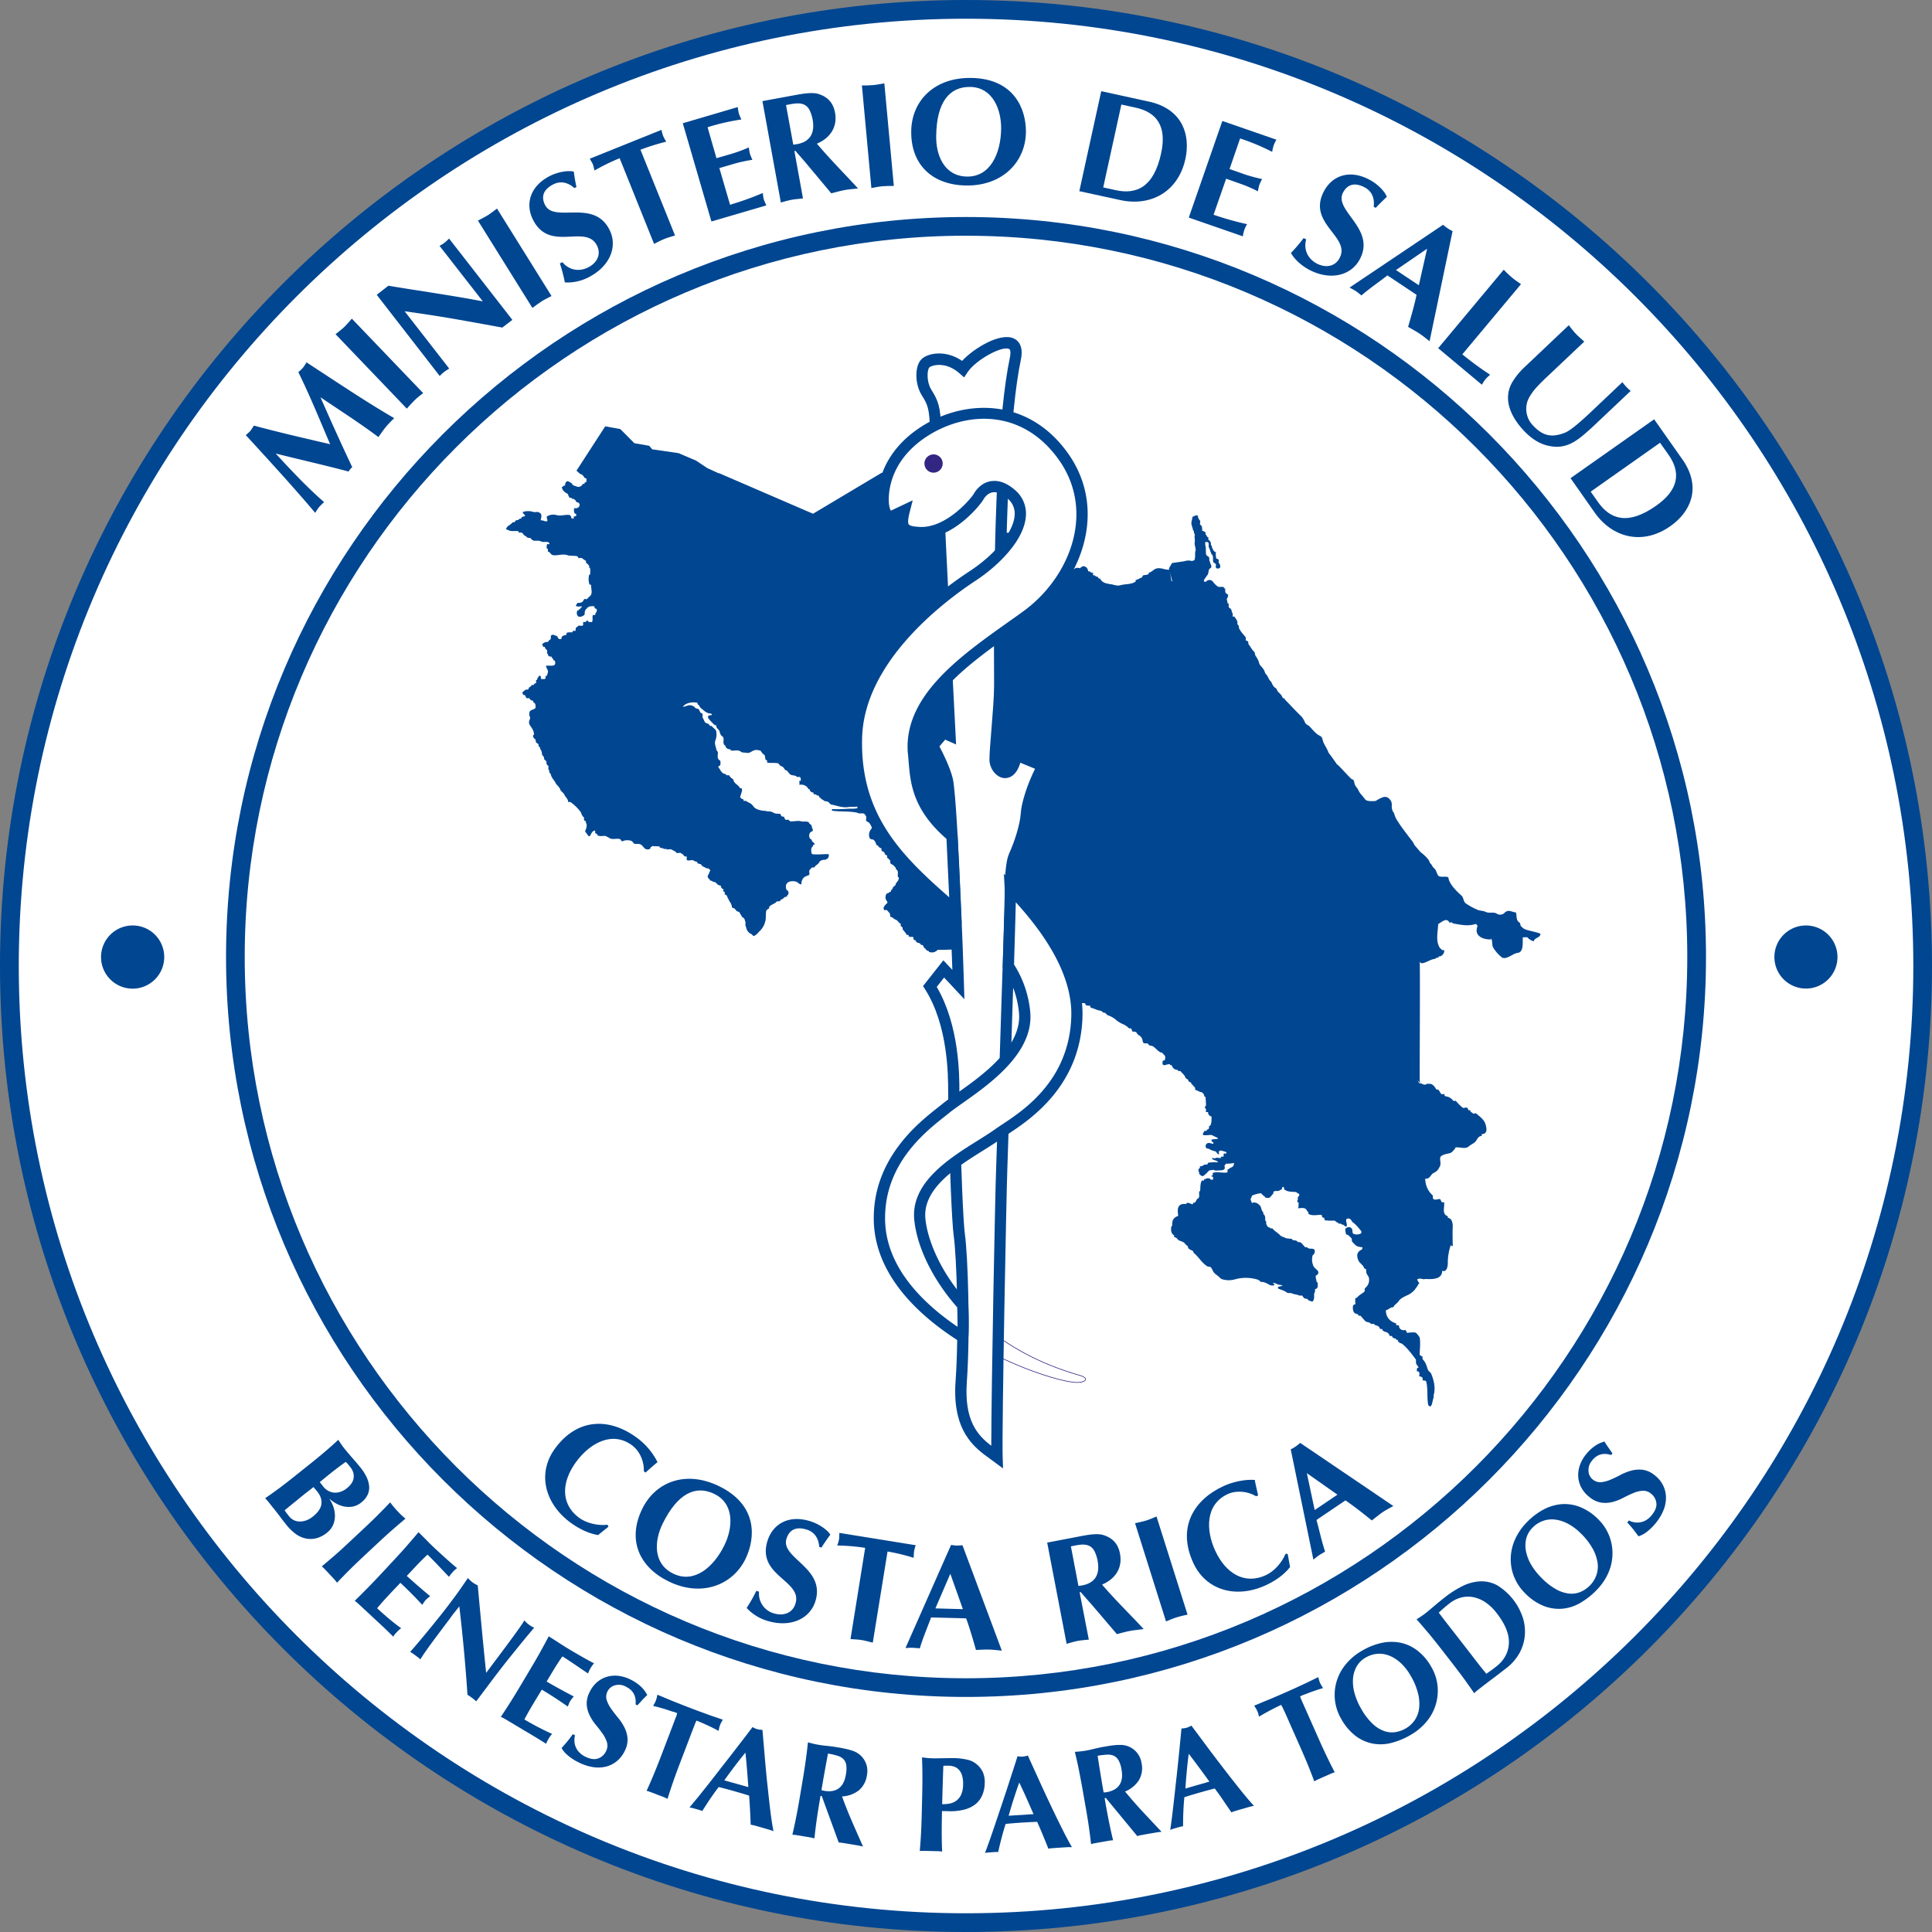 <svg id="Layer_1" data-name="Layer 1" xmlns="http://www.w3.org/2000/svg" viewBox="0 0 1200 1200"><rect x="0" y="0" width="1200" height="1200" fill="#808080" stroke="none"/><defs><style>.cls-1{fill:#fff;}.cls-2{fill:#004691;}.cls-3{fill:none;stroke:#312783;stroke-width:0.4px;}.cls-4{fill:#312783;}</style></defs><title>logo-ms</title><path class="cls-1" d="M1194.18,600c0,328.15-266.05,594.19-594.2,594.19S5.81,928.15,5.81,600,271.87,5.82,600,5.82s594.2,266,594.2,594.18"/><path class="cls-2" d="M600,1200C269.14,1200,0,930.85,0,600S269.14,0,600,0s600,269.16,600,600S930.83,1200,600,1200ZM600,11.63c-324.41,0-588.34,264-588.34,588.38S275.56,1188.37,600,1188.37s588.4-263.95,588.4-588.36S924.42,11.63,600,11.63Z"/><path class="cls-1" d="M1053.81,594.41C1053.81,845,850.63,1048.2,600,1048.2S146.19,845,146.19,594.41,349.37,140.6,600,140.6s453.83,203.19,453.83,453.81"/><path class="cls-2" d="M600,1054c-253.42,0-459.6-206.18-459.6-459.61S346.56,134.79,600,134.79,1059.63,341,1059.63,594.41,853.43,1054,600,1054Zm0-907.6c-247,0-448,201-448,448s201,448,448,448,448-201,448-448S847,146.42,600,146.42Z"/><path class="cls-1" d="M610.78,823.09c14.8,12.6,34.27,23.81,59.25,31,6.86,1.73,4.66,4.78-1.69,4.57-8.32-.26-34.17-7.84-60-22.15Z"/><path class="cls-3" d="M610.78,823.09c14.8,12.6,34.27,23.81,59.25,31,6.86,1.73,4.66,4.78-1.69,4.57-8.32-.26-34.17-7.84-60-22.15Z"/><path class="cls-2" d="M185.3,231.14a27.27,27.27,0,0,0,2.86-2.72,25.69,25.69,0,0,0,2.2-3.37c21.12,13.83,38.14,25.21,54.47,34.66-1.87,1.89-3.69,3.64-5.32,5.65s-2.92,4-4.48,6.11c-11.88-8.92-24.09-16.64-36-24.74,6.41,14.56,12.94,29.1,19.76,43.46a9.66,9.66,0,0,0-2.27,2.68c-13.66-3.62-29.49-7.24-45.3-11.17,11.21,12.16,20.24,21.61,30.1,30.19a34,34,0,0,0-3.15,3.08,32.78,32.78,0,0,0-2.39,3.58c-12.25-14.58-27-30.73-43.09-48.26.92-.91,1.94-1.66,2.81-2.65a33.62,33.62,0,0,0,2.18-3.3c15.53,4.2,31.45,7.86,47.38,11.56-5.87-13.64-12.06-29.07-19.76-44.76"/><path class="cls-2" d="M208.41,207.58c1.84-1.49,3.71-2.86,5.41-4.48s3.15-3.45,4.71-5.18l44.29,46.23c-1.82,1.47-3.72,2.87-5.35,4.48s-3.24,3.45-4.78,5.18Z"/><path class="cls-2" d="M234,183.12l7.24-5.66c19.34,3.27,39,5.94,58.65,9.72L273,152.7a23.92,23.92,0,0,0,3.2-2,32.58,32.58,0,0,0,2.73-2.53l39.31,50.51L312,203.45c-15.93-2.86-31-5.73-46.1-8l-14.58-2.13L279,228.92c-1,.66-2.15,1.34-3.12,2.08a27.7,27.7,0,0,0-2.77,2.53Z"/><path class="cls-2" d="M296.85,137c2-1.08,4.19-2.1,6.16-3.33s3.74-2.73,5.68-4.14l33.87,54.32c-2,1.06-4.19,2.08-6.13,3.31s-3.79,2.7-5.75,4.09Z"/><path class="cls-2" d="M356.77,116.83c-3.95-3.53-8.56-4.69-13.25-2.25-6.61,3.43-7.34,8.15-4.92,12.85,5.86,11.18,29.92-4,39.78,14.94C384,153,378.79,165.3,366,172a28.5,28.5,0,0,1-15.15,3.41,94.6,94.6,0,0,0-3.1-11.76l1.54-.83c4.25,5.08,10.48,6.15,16.24,3.15,5.13-2.65,8.18-7.94,5.16-13.64-7-13.27-29.07,4.43-39.46-15.52-5-9.49-2.49-20.78,10-27.35,6-3.1,12.38-3.62,15.18-2.84.37,3.16.94,6.33,1.61,9.55Z"/><path class="cls-2" d="M419.27,146.26c-2.23.7-4.57,1.32-6.66,2.17a68.67,68.67,0,0,0-6.34,3.08l-21.4-53.24a130.32,130.32,0,0,0-15.64,7.65,33.94,33.94,0,0,0-1-3.9c-.57-1.19-1.27-2.3-1.92-3.44l44.57-17.92a22.06,22.06,0,0,0,1,3.8A33.65,33.65,0,0,0,413.8,88a142.79,142.79,0,0,0-16,5Z"/><path class="cls-2" d="M458.22,66.51c.22,1.32.36,2.71.71,4a32.24,32.24,0,0,0,1.56,3.7,134.86,134.86,0,0,0-21,4.82L445,98.25l9.35-2.7a88.92,88.92,0,0,0,10.77-4,26.88,26.88,0,0,0,.68,4,34.48,34.48,0,0,0,1.54,3.71,92.38,92.38,0,0,0-11.2,2.4l-9.34,2.72,6.65,22.79a184.93,184.93,0,0,0,20.37-7.31,24.45,24.45,0,0,0,.58,4,34.23,34.23,0,0,0,1.61,3.7l-34.14,10-17.77-61Z"/><path class="cls-2" d="M488.21,65.25c5.57-1,12.36-3,15.16,4.32a25.67,25.67,0,0,1,1.34,4.52c1.75,9.46-2.22,14.93-12,15.74ZM485,125.78c2.29-.6,4.54-1.31,6.81-1.71s4.62-.56,6.94-.82L493.4,93.8l.64-.12c2.67,3.13,6,6.87,7.83,9.11l14.44,17.29c2.73-.69,5.45-1.48,8.17-2s5.68-.74,8.47-1l-4.63-5c-7.11-7.53-14.28-15-20.93-22.84C515.55,85.78,520.27,79,518.66,70c-1.14-6.22-4.59-9.84-10.35-11.64-4.26-1.31-10.91.09-15.22.85L473.56,62.8Z"/><path class="cls-2" d="M535.35,53.07c2.31,0,4.7,0,7-.21s4.58-.71,6.93-1.1l5.89,63.73c-2.29,0-4.69,0-7,.19s-4.6.7-6.94,1.11Z"/><path class="cls-2" d="M602.6,54c14,.19,19.39,14.06,19.23,26.13-.27,15.48-6.89,29.77-21.23,29.54-14-.2-19.37-13.17-19.11-25.28.26-20.9,8.15-30.59,21.11-30.39m34.63,28.12c.14-14.47-7.43-33.33-34-33.71-23.21-.35-37,14.48-37.25,33-.31,21.16,13.37,33.5,34.06,33.8,22.82.35,37-14.91,37.18-33.13"/><path class="cls-2" d="M696.5,64.93l8.92,1.94c12.85,2.82,19.52,11.31,15.76,28.45-4.66,21.35-15.62,25.54-28.17,22.8l-7.78-1.71ZM684,56.64l-13.61,62.09,25.54,5.56c18.67,4.07,35.83-5,40.35-25.56,3.22-14.94-1.8-30.3-21.13-35.27Z"/><path class="cls-2" d="M792.8,86.77a24.11,24.11,0,0,0-1.75,3.62,30.61,30.61,0,0,0-.88,3.93A135,135,0,0,0,770.24,86L763.69,105l9.16,3.21a93.82,93.82,0,0,0,11.07,3,36.65,36.65,0,0,0-1.74,3.63,30.43,30.43,0,0,0-.86,4,83.9,83.9,0,0,0-10.56-4.59L761.58,111l-7.81,22.39a187.11,187.11,0,0,0,20.81,5.84,22.27,22.27,0,0,0-1.73,3.63,20.9,20.9,0,0,0-.88,3.93l-33.59-11.65,20.84-60Z"/><path class="cls-2" d="M853.23,128.44c.62-5.23-1-9.7-5.77-12.14-6.54-3.39-10.86-1.35-13.31,3.38-5.86,11.18,20.41,22.2,10.56,41.14-5.49,10.6-18.6,13.49-31.4,6.82-4.51-2.39-8.91-6-11.49-10.51a96.44,96.44,0,0,0,7.88-9.25l1.59.8c-1.75,6.36,1,12.07,6.68,15.07,5.15,2.64,11.19,2.14,14.13-3.59,6.91-13.23-20.27-21.28-9.85-41.21,4.92-9.52,15.53-14,28.12-7.45,6,3.1,10.13,8.09,11,10.77-2.32,2.15-4.6,4.44-6.89,6.83Z"/><path class="cls-2" d="M867.05,167.73l19.35-13.25-5.13,22.69Zm12.8,15.39c-1.38,6.62-3.26,13-5.25,19.92,2.31,1.33,4.64,2.56,6.91,4.05s4.26,3.18,6.43,4.83l14.28-68.4a21,21,0,0,1-3.1-1.73,23.28,23.28,0,0,1-2.79-2.18l-58.09,39c1.32.71,2.63,1.4,3.91,2.22s2.32,1.76,3.45,2.68c5.07-4.38,10.23-7.89,16.17-12.45Z"/><path class="cls-2" d="M908.27,220.09a203.8,203.8,0,0,0,17.28,12.68,25.89,25.89,0,0,0-2.91,2.8,29.91,29.91,0,0,0-2.23,3.38l-27.13-22.68L934,167.52a68.09,68.09,0,0,0,5.06,4.83c1.76,1.49,3.76,2.79,5.66,4.13Z"/><path class="cls-2" d="M974.41,202c1.45,1.85,2.85,3.72,4.47,5.42s3.41,3.19,5.14,4.76l-19.27,18.22c-3.71,3.53-9.37,8.64-12.4,12.57-2.69,3.76-4.3,6.29-4.37,11a14.78,14.78,0,0,0,4.37,10.49c5.95,6.32,11.51,7.52,19.62,4.32,4.13-1.58,11.89-8.92,15.25-12l20.49-19.41a30.14,30.14,0,0,0,2.4,2.89,25.52,25.52,0,0,0,2.74,2.55l-24.14,22.8c-7.93,7.1-14.89,13.82-26.42,11.38-6.15-1.13-11.52-4.92-15.71-9.4-7.76-8.21-13.59-19.54-7.17-30.38a43.93,43.93,0,0,1,7.34-9Z"/><path class="cls-2" d="M1031.07,275l5.29,7.46c7.56,10.77,6.68,21.54-7.67,31.63-17.82,12.58-28.75,8.25-36.14-2.26L988,305.37Zm-3.65-14.57L975.49,297l15,21.37c11,15.65,29.75,20.57,47,8.43,12.55-8.79,19.18-23.51,8.31-40.27Z"/><path class="cls-2" d="M377.94,948.24l-6.45,5.21c-6.21-1-12.17-4.11-17.24-7.81-16-11.9-20.76-30.82-9.34-46.18,14.52-19.52,34.62-18.43,50.91-6.27a42.37,42.37,0,0,1,12.59,15c-2.58,2-4.93,4.26-7.51,6.44l-1-.79c.21-6.1-2.46-12.49-7.34-16.14-12.49-9.23-26.29-1-34.48,10-9.52,12.79-9.92,26.45,1.6,35,4.65,3.43,11.87,5.06,17.62,4.33Z"/><path class="cls-2" d="M443.71,927.92c12.59,6.13,11.53,21,6.25,31.81-6.78,13.9-18.91,24-31.82,17.67-12.57-6.13-11.86-20.12-6.57-31,9.25-18.79,20.47-24.21,32.14-18.49m19.4,40.2c6.25-13,7.49-33.31-16.44-45-20.86-10.16-39.62-2.63-47.75,14.06-9.34,19-2.18,36,16.38,45.08,20.52,10,39.89,2.26,47.81-14.12"/><path class="cls-2" d="M508.84,960.82c-.35-5.26-2.86-9.31-7.95-10.82-7.08-2.13-10.87.73-12.42,5.82-3.6,12.07,24.19,17.94,18.08,38.4-3.37,11.45-15.65,16.73-29.56,12.63a28.62,28.62,0,0,1-13.24-8.14,83.58,83.58,0,0,0,6-10.6l1.71.5a12.67,12.67,0,0,0,9.39,13.53c5.56,1.64,11.44,0,13.26-6.2,4.3-14.29-23.94-17.06-17.5-38.58,3.08-10.32,12.65-16.69,26.25-12.62,6.4,1.9,11.46,6,12.88,8.48-1.94,2.56-3.74,5.21-5.54,8Z"/><path class="cls-2" d="M542.1,1020.28c-2.28-.54-4.5-1.21-6.84-1.6s-4.65-.43-7-.62l9.11-56.66A129.24,129.24,0,0,0,520,959.93a20.65,20.65,0,0,0,1.16-3.88,37.08,37.08,0,0,0,.16-3.94l47.44,7.65a23.19,23.19,0,0,0-1,3.79,29.3,29.3,0,0,0-.23,4.05,127.68,127.68,0,0,0-16.26-3.94Z"/><path class="cls-2" d="M581,999l9.26-21.52,7.81,22Zm19.08,6.19c2.32,6.3,4.14,12.72,6.11,19.63,2.72-.1,5.36-.31,8.06-.24s5.29.4,8,.67l-24.45-65.48a34.55,34.55,0,0,1-3.55.2,26.09,26.09,0,0,1-3.53-.38l-28.29,64c1.5,0,3-.21,4.45-.12s2.9.2,4.43.34c1.9-6.39,4.36-12.1,7-19.17Z"/><path class="cls-2" d="M665.15,960.48c5.54-1.08,12.33-3.14,15.2,4.19a23.54,23.54,0,0,1,1.35,4.5c1.82,9.44-2,14.93-11.86,15.88ZM662.5,1021c2.23-.61,4.5-1.32,6.78-1.77s4.61-.57,7-.83L670.57,989l.69-.12c2.63,3.08,6,6.82,7.86,9L693.73,1015c2.71-.71,5.41-1.52,8.14-2,2.89-.54,5.68-.8,8.47-1.15l-4.66-5c-7.17-7.46-14.47-14.81-21.17-22.63,8.2-3.47,12.83-10.25,11.13-19.24-1.18-6.23-4.73-9.82-10.46-11.58-4.29-1.25-11,.2-15.2,1l-19.55,3.74Z"/><path class="cls-2" d="M705,946.1c2.29-.52,4.64-1,6.86-1.66s4.33-1.66,6.47-2.53l19.28,61a65.68,65.68,0,0,0-6.81,1.66c-2.25.7-4.36,1.66-6.56,2.53Z"/><path class="cls-2" d="M799.81,965.18l1.47,8.16c-3.88,4.95-9.46,8.72-15.15,11.32-18.11,8.31-37,3.41-45-14-10.13-22.13.48-39.26,19-47.71,5.65-2.54,13.09-4.2,19.22-3.75.56,3.22,1.41,6.35,2.1,9.64l-1.23.52c-5.19-3.12-12.12-3.86-17.61-1.37-14.09,6.48-13.61,22.55-7.9,35,6.62,14.48,18.43,21.4,31.48,15.41,5.29-2.41,10.08-7.91,12.28-13.32Z"/><path class="cls-2" d="M816.58,937.92,811.7,915l19,13.37Zm19.1-6c5.58,3.79,10.75,7.93,16.38,12.45,2.2-1.63,4.17-3.36,6.37-4.88s4.59-2.74,7-4.07l-57.88-39.22a22.87,22.87,0,0,1-2.74,2.21,21.66,21.66,0,0,1-3.11,1.79l14.07,68.5c1.16-.9,2.27-1.87,3.54-2.72s2.51-1.47,3.74-2.23c-2.1-6.34-3.38-12.4-5.35-19.67Z"/><path class="cls-2" d="M102,594.41a19.62,19.62,0,1,1-19.58-19.58A19.56,19.56,0,0,1,102,594.41"/><path class="cls-2" d="M1141.29,594.41a19.59,19.59,0,1,1-19.55-19.58,19.6,19.6,0,0,1,19.55,19.58"/><path class="cls-2" d="M474.08,468.4c1.4.59,1,2.15,1.4,3.31a.65.65,0,0,0,.57.38c.76.19.23,1.6.57,1.6,2.12.36,4.32,0,6.43.36.76.19,1.16,1.37,2,1.77a1.79,1.79,0,0,1,.94.39c1,.58,1.17,1.74,2.16,2.32h.57a28,28,0,0,0,1.94,2.34c1.16,1,2.91.4,4.26,1.56.21.38,1.2,0,1.82.19.76.4.76,1.58.55,2.37h-.74c-.23.16,0,.57,0,.95v1.55a5.06,5.06,0,0,1,5.61,2.56.8.8,0,0,0,.78.19c0,1.37,1.16,2,2.34,2-.21.36.14.95.36,1.14s.8-.19,1,0a2.43,2.43,0,0,0,1.93.8c-.19.36.45.57.17.95,1.18.21,1.39,1.76,2.51,1.56,0,.2.49.41.24.58,1.16.59,2.95.2,3.88,1.77.37.76,1.54.76,2.51,1,3.15.8,6,1.75,9.39,1.2,1.76-.25,3.46,0,5.26-.25v1c-2.34.55-4.5.19-6.82.4a78.68,78.68,0,0,1-8.94.15c0,.42-.2.78.14,1,5.06.75,10,.18,15.19,1.16.21,0,.83.38,1,.38,1.13.37,2.53-.2,3.69.37.16,0,.54.79,1,1.19.57,1,0,2.15.19,3.1.38.59,1.18.78,1.73,1.18,1.18,1.18,2.35,2.91,1.37,4.09a5.3,5.3,0,0,0-1.18,4.65,1.72,1.72,0,0,0,.8,1.39c.76.52,1.71.17,2.11.78a6.48,6.48,0,0,1,1.58,3.13c.39-.21.58.37,1,.18.19,1.17,1.34,1.35,2.1,1.95.21.19-.19,1,0,1.16.83.78,2.35,1,2,2.34a5.2,5.2,0,0,1,1.56,1c.19.14-.25.75,0,1.15a18.84,18.84,0,0,1,1.71,1.54c.4.6,0,1.56.4,2,.36.58,1.56.78,2,1.39s1,.95,1.3,1.54v.76c.47,0,.57.4.82.59.79,1.2.19,2.53.39,3.92,0,.19.19.38.54.38a3.14,3.14,0,0,1-.93,2.73,6.13,6.13,0,0,1-1,1.35v.78c-1,.78-1.92,1.39-1.92,2.53-.61,0-.61.59-.95.78v.59c-.42.57-1.41.38-1.58,1.18-.42-.21-.85.17-1,.17a3.68,3.68,0,0,0,.16,4.86c.28.4.28,1.16,0,1.16-1.3,1.18-2.7,2.55-1.94,4.11.24.38,1.18,0,1.78.19a11.17,11.17,0,0,1,1.55,1.75c1,.78,0,2.33,1,2.54,1.19.18,1.54.94,2.3,1.37a4.68,4.68,0,0,1,2.56,1.94c.16.19.8.59,1.18,1,.19.4,0,.78,0,1.14.19.44,1,.63,1.19,1.18.18.4-.22.8.18,1.18.57.57,1.19,1.57,1.75,2.16.38.18.15,1,.78,1.16.38,0,.76-.21,1,0v.76c.82.78,2,.23,2.89.61.38.17,0,1,.19,1.35.44.38,1.2.61,1.63,1v.59c.71.6,1.66.6,2.46,1,.23.21.23.59.64.8.37.38.95,0,.95.17a4.77,4.77,0,0,1,.8,1.57c.17.19.35.58.74.38a2.74,2.74,0,0,0,2.31,1.77c-.14.19.22.56.22.56a4.73,4.73,0,0,0,5.25-1.34c4.45.21,9.16-.4,13.61,0a1,1,0,0,1,.8.61h.57c.19.38.43.38.59.55a55.42,55.42,0,0,1,5.42,1.56c.24.21.45.4.45.61,1.52.59,3.08.17,4.67.17a4.78,4.78,0,0,1,2.91,1.19c.76.77,2.49.77,3.86.18.78-.59,1.54-.18,2.39-.38v.6a9.66,9.66,0,0,0,3.1,2.15,38,38,0,0,0,4.68,1.14c.34,0,1,.8,1.5.61v-.8c-.36-.57-1.35-.78-1.5-1.37-.23-.36-.61-1.16,0-1.55.34-.18,1.33-.18,1.33.19.8,1.78,2.34,2.52,3.74,3.53a12.69,12.69,0,0,0,4.83,2.91c1.39.6,2.67.4,3.9.79,0-.39.2-.76,0-1a3.5,3.5,0,0,0-.8-.41c-1.33-1.56-3.1-1.92-4.66-2.91a22,22,0,0,1-2.73-1.75c0-.19-.37-.8-.16-1a3.64,3.64,0,0,1,3.9,1.16c2.49,2.15,5.42,3.52,7.15,6.44,1,1.35,2.54,1.73,3.3,3.1.42.78,1.18,1.16,1.36,1.77.43,1.37.6,2.91,0,3.88-.18.4-.71,1-.58,1.16,1.41.6,3.16.78,3.74,2.16a9.7,9.7,0,0,1,.94,2.72c0,.38,1,.38,1.16.19.76-.76,2.16-.59,3.13-.76-.17.36.37.36.57.76H656c.19.19,0,.38.4.59,1.18.38,2.37-.21,3.27.38.63.21,1.18.81,1.82,1,.92.36,2.08,0,2.84.55a2.33,2.33,0,0,0,1.56.4c1,0,2,.78,2.94.78-.21.19.23.38.23.6,1.3,1.34,3.3.21,4.85.76.19,0,.39,1,.53,1.16a5.84,5.84,0,0,0,2.72.23c-.35,1.54,1.4,1.54,2.36,1.92a16.64,16.64,0,0,0,4.46,1.37c.4.22.8.8,1.18,1,.38,0,1,.37,1.39.18,0,.55.53.55,1,1v.37a15.06,15.06,0,0,1,6.18,3.53,18.88,18.88,0,0,0,4.11,2.32,11.38,11.38,0,0,1,3.31,2.36c.41.19,1.21,0,1.57.38.17.41.4,1.17.57,1.55.61.39,1.77,0,2.32.58.61.41,1,1.55,1.56,1.74a4.55,4.55,0,0,1,2.56,3.73,2,2,0,0,0,.77,1.35c.79.19,1.55,0,2.33.19.57.21.57,1,1.16,1.18s1.15.19,1.79.39c1.9,1,3.08,2.93,5,3.92.17,0,.79.19,1,.19.54.76,1.53,1.37,1.91,2.3a4.9,4.9,0,0,1-.16,2.15c-.22.41-1.21.41-1.4.8a8.8,8.8,0,0,0,0,2.12c.38,0,.62.42.76.42,1.18,0,2.36-.8,3.74-.61-.22.19.38.42.21.61a.88.88,0,0,1,1,.19,3.71,3.71,0,0,0,3.48,2.72c.17.19.4.38.57.59.59.38,1.18,0,1.35.19,1,1.35,2.37,2.15,2.93,3.7.19.8,1.16,1.18,1.92,1.75v.76c.62.21.8.78,1.57.78.23.21.23.8.44,1,.78.57,1.18,1.35,1.89,1.94s0,1.54.57,1.76c1.4.37,2.18,1.15,3.56,1.34A2.79,2.79,0,0,1,748,681c.47,0,.62.4.83.61,0,1.73.35,3.69.17,5.42-.17-.19-.38.4-.53.21-.26.78.15.95.53,1.56.18.38,0,.93,0,1.54a.4.4,0,0,0,.37.39h1a2.53,2.53,0,0,0,2.13,2.72c0,1.94.14,3.92-.76,5.65-.26,0-.42.4-.8.22.18,1.15,0,2.31-1.4,2.31,0,.39,0,.58-.17.79-.42.21-.75-.21-1.16,0-.61.61-1.41,2.31-1,2.53,1.56.38,3.36,0,4.9,0,.92,0,2.1,1,3.31,1.37.55.21,1.37.78,1,1-1.2.4-2.74,0-3.76.59-.71.4.21,1.19,1,1.75v.77c-1.38,0-2.72-1-3.93-.2-1,.59-1.35,2.53,0,3.11.45,0,.8.23,1.21.23a11,11,0,0,0,3.9,1.52c.76.21,1.12,1.79,2.32,2,0-.78-.38-2,.36-2.32,1.18-.4,2.36.36,3.52.57a.79.79,0,0,1,.59,1.18c-.38.17-1.18-.4-1.6.17-.15.59.23,1.4-.15,1.58-.19.38-1,0-1.56.19v.59h.55c-1.35.59-3.1-.4-4.1.38-.19.17-1.32-.19-1.92-.19v.59c1.17,1,3.11.77,3.7,2.13a32.63,32.63,0,0,0-6,.19c-.18,0-.35.58-.61,1-.61.39-1.75,0-2.13.39-1,.59-1.33,1-2.51.78v1.35c-.4-.17-.62.23-.78.42-.26.55,0,1.16,0,1.75,0,.19.38.19.38.36,0,.38-.22.8,0,1,.75.59,1.37,1.61,2.55,1.18a24.94,24.94,0,0,0,3.1-2.91c.57-.8,1.75-.59,2.7-.8.79-.19,1.35.4,1.76.4,1.41,0,2.77-.19,4.11-.19a2.67,2.67,0,0,0,1.35-.76c.59-.42,0-1.56.17-2.36.18-.39.8-.39.8-1a20.87,20.87,0,0,0,4.9-.39c.07,0,.12-.09.14-.26,0,1.21-.25,2.56-1.73,3a16.75,16.75,0,0,0-2.13,1.35c-.59.4.19,1.58-.4,1.75-3,.59-6-.76-9,.38-.21,0,.43,1-.21,1.58h-.57v.62c1.38-.24,1,.94,1,1.91h-1.37c-.34,0-.22-.61-.6-.61a3.05,3.05,0,0,0-3.1.42h-.59v.77c-.36.18-1.33-.19-1.33,0-1,1.93-.83,4.07-1,6.24,0,.21-.4.38-.57.57-.38,1.56.57,3.51-.81,4.29s-1,2.71-2.75,2.71c-.18-.18-.33.39-.33.81a2.65,2.65,0,0,1-1.77-.42,3.09,3.09,0,0,0-2.36-.19v.56c-1.92-.16-3.86-.16-4.86,1.76-.78,1.75-.38,3.73-.19,5.65a5.14,5.14,0,0,0-3.31,2.53,9.74,9.74,0,0,0-.41,3.49c0,.21-.59.42-.59.59-.18,2-.4,4.12,1.76,5.46.21,0,0,.79,0,1.19.44-.21,1,.19,1.35.4.61.17.8,1,1.39,1.35,1.38.75,3.31.95,4.1,2.32.54.59,1.18,1,1.72,1.56,0,.21.17.8.17,1,.85,1.16,2.15,1.16,3.15,2.13,0,.19.16.57.16.78,3.36,2.71,5.11,6.4,8.78,8.58.62.19,1.38,0,1.78.4.71.37,1,1.54,1.59,2.51.75,1.56,2.46,2.34,3.85,3.69a4.42,4.42,0,0,0,2.73,1.56,14,14,0,0,0,7-.17,25.15,25.15,0,0,1,14.23.2c.37.2,1,.56,1.55,1v.4c2.13-.2,3.89.77,5.66,1.78a3.65,3.65,0,0,0,3.11.19c.37-.19-.62-.8-1-1.2,1.18-.36,2.15.4,3.06.82.64.19,2.51.22,3.05.81a14.12,14.12,0,0,0-2.82.73c-.23.17,0,.78,0,1,1.78.78,3.7,1.16,5.26,2.35,1,.77,2.18.18,3.14.56,1.55.79,3.13.6,4.65,1.38.42.19,1,0,1.56,0s1.16,1.77,2.17,1.93c.55.13,1.12,0,1.54.39.57,1.16,1.5.78,2.35,1.39a.81.81,0,0,0,1-.23c.22-.57.57-.95.57-1.52.41-1.37-.23-2.74.41-3.72s-.24-2.12.78-2.32c1.73-.61,1-2.72,1.18-4.09h-.62c-.23-1.56-.8-2.74-.56-4.28a1.85,1.85,0,0,0,1-3.13c-1-1-2.37-1.94-2.71-3.27a9.61,9.61,0,0,1-.4-5.68c0-.59,1-1,1.14-1.54.45-1,.45-2.34-.35-2.74-1.35-.61-3.13.23-4.12-1.18-.12-.21-.71.21-1.11,0-1.57-1.16-2.33-3.7-4.69-3.11-.4-1.35-2.15-1-3.15-1.35-.17-.2-.35-.4-.35-.59-1.59-.4-3.15-.21-4.31-.78s-2.49-.78-3.31-1.77c-1.52-1.56-3.29-2.34-4.62-4.07-.22-.22-.86.19-1,0a3.36,3.36,0,0,0-1.54-.78,3.83,3.83,0,0,1-1.33-3.49c0-.21-.61-.61-.61-.82,0-1.37.19-2.93-1.18-3.88V753c-1.14-1-1.14-2.35-1.69-3.68a7.13,7.13,0,0,0-2.55-2.15,5,5,0,0,0-2.55-.21c.23.21-.17.38-.17.57-.36-1.33-1.4-2.49-.6-3.48.41-.59.41-1.37.77-1.56a27.37,27.37,0,0,1,3.9-1.17c.57,0,1.35-.39,1.92.2a5.87,5.87,0,0,0,2,1.75c0,.21.19.59.38.59,1,.19,2.16.4,2.75-.21a26.1,26.1,0,0,0,2.12-2.51v-.78c1.14-1.36,3.13.18,4.24-1.36h.64c.55-.39.4-1.18.78-1.74h.78c.19.35,0,1.13.38,1.54,1.94,1.56,4.43,1.37,6.85,1.56.39,0,1.18.38,1.18.78,0,0,1,.21,1,.38.58.8,0,1.35-.62,2a6.24,6.24,0,0,0,0,1.78c-.17,0-.33,0-.33.16,0,.59-.24,1.56.75,1.35a19.63,19.63,0,0,1-.23,3.69c1.94-.18,4.9-.76,5.49,1.78.35-.19.35.42.76.42a2.32,2.32,0,0,0,.18,1.33c2.54,1.39,5.47.4,8.19.57,0,1,.38,1.94,1.54,1.77,0,.59.19,1.59.64,1.59a26,26,0,0,0,5.24.17c1.13,0,1.29.78,2.1,1.16.17,0,.59.21.8.21,0,.19-.21.57.14.57s1-.19,1.41,0a1.7,1.7,0,0,0,1.34.59c.76.37,1.78,1.75,2.16,1,.75-1.18-.78-3.12,0-4.49.23-.39,1.35-.39,1.92-.19,1.18.59,1.37,1.94,2.36,2.53,1.94,1.39,3.12,3.14,4.64,4.87.4.21.4,1.56,0,1.76a5.48,5.48,0,0,1-4.64.18c-1-.59-.21-2.53-1.18-3.31-.55-1-2.11-1-3.1-.36-1.4.55-.53,2.32-.38,3.67,0,.4.76.59,1.37.78.76.6,1.32,1.36,2.11,1.94.38.58,0,1.59.38,2.13a22.15,22.15,0,0,0,1.93,2c1,1.18,2.73,1.33,4.55,1.56l-.35,1.31c-3,1.37-3.56,3.5-2.39,6.43.59,2.06,3,2.91,3.8,5.26a2.42,2.42,0,0,0,1.16.57c0,1.16,0,2.64.62,3.21.29.88,1.12,1.47,1.12,2.33a6.21,6.21,0,0,1-2.33,6.13c-.57.59,0,2.06-.57,2.36-1.74,1.47-3.21,2-4.66,3.81a3.22,3.22,0,0,1-.73,0c-.45,1.49-.12,2.65-.12,4.12-.88-.31-1.16.3-1.49.87a6.92,6.92,0,0,0,.33,3.5c.52,1.18,1.7,1.44,2.87,1.73-.24.31.31.61.31.87h1.15c1.17,1.19,2,2.37,2.91,3.23.59.89,2.61.56,3.56,1.75.52.3,1.41,0,2,0-.33.59.59.3.59.89a4.23,4.23,0,0,1,2.58,1.16,2.11,2.11,0,0,0,.62,1.17h1.13c.57,2.05,2.37,1.46,3.82,2.64.31.58.85.84.85,1.73h1.49a1.91,1.91,0,0,0,2.34,1.47v.6c.88.28,1.75.58,1.47,1.72h.85v.59a3.18,3.18,0,0,1,1.78.6c3.21,2.6,5.51,5.84,8.18,9.34.57.59,0,2.35.57,3.2a16.32,16.32,0,0,0,1.49,2.06c-1.49,0-1.22,1.44-1.22,2.34a2.44,2.44,0,0,1,1,.26,1.42,1.42,0,0,1,.45.33,3.53,3.53,0,0,1,.07,1.8,3.13,3.13,0,0,0-.07.79,2,2,0,0,1,.53,0,2.54,2.54,0,0,1,1.53.94c.28.31,0,1.17,0,1.45.85.3,2,0,2.32.88,1.13,4.58.35,9.13,1.13,14a.55.55,0,0,0,.08.33c0,.57.88.87,1.42,1.15l.47-.7.38-.66.85-3.53c.86-2.61-.19-.08.34-2.42,1.22-4.64,0-9.34-1.74-13.42-.59-.57-1.18-1.16-1.72-1.75-1.21-2.91-1.21-4.66-3.53-7v-1.75c-.59.59-1.18-1.16-1.75-.59,0-3.5.57-7.6,0-11.08a11.59,11.59,0,0,0-2.35-2.93c-1.75-.57-4.07,0-5.82,0,.59-.57-.59-1.16-.59-1.77-2.32.61-4.14-.57-4.14-2.9h-1.7v-1.16c-4.12-1.18-6.42-4.13-6.42-8.18,1.18,0,3.46-2.37,4.62-1.76.64-1.74,2.39-2.36,3.5-4.09s4.14-2.93,6.48-4.07a17,17,0,0,0,3.49-2.94c.58-1.16,2-2.34,2-3.5,2.3.55-2.18-3.12.14-3.12,1.16-.6,4.26.8,3.81.05,3.95.14,10.94.75,10.94-5.1,2.93,1.16,3.5-2.93,3.5-4.66a34.2,34.2,0,0,1,1.78-11.12c.56,0,.56.61,1.34.45-.16-2.77-.16-6.28-.16-9.19,0-2.36.57-5.27-1.18-7.6-.57,0-1.16-1.18-1.78-.58v-1.19c-4-1.16-1.77-5.84-2.34-8.74-1.7.58-1.7-.59-2.32-1.77-1.18-.57-3.5,1.18-4.62-.57v-1.75a13.7,13.7,0,0,1-4.71-10.53c2.91.59,3.5-2.93,5.24-3.48a7,7,0,0,0,3.5-3.51c1.75-2.32-.59-5.82,1.21-7,2.27-1.75,5.82-1.16,7-2.91.57-.59,1.75-1.75,1.75-2.37,2.3-.57,5.85,1.2,8.17-.57,1.18-1.18,2.86-1.75,4.07-2.89s1.75-3.72,4.1-3.72v-1.16c3.85,0,3.1-3.88,2.33-6.2-.78-2.76-3.5-4.7-5.82-6.64-.4-.36-1.58.4-2,0-.4-.79-1.94-.79-1.54-2H912a2.16,2.16,0,0,0-.76-1.54c-.81-.38-1.94.38-2.74,0a38.25,38.25,0,0,1-4.27-4.28h-1.58a6.25,6.25,0,0,0-4.31-2.73c-.38,0-1.56-.4-1.11-1.54-.81,0-1.61.36-2,0-.76-.78-1.17-2-1.94-2.74h-1.16c-.78-1.54-1.94-3.12-3.49-3.52-1.18,0-2-.38-3.1.4a3,3,0,0,1-2-.29,4,4,0,0,0-2-.54l-1.27-1.85,1.49,1.4c.87-.21-.64-1.28.11-1l-.09-1.44c0-12.79.33-71.66,0-72.7,1,2.94,5.87-1.16,9-1.56.8,0,1.51-1.18,2.72-.78V594c2,.38,3.84-1.94,3.5-3.91-1.54.39-1.93-.77-2.86-1.56-2.56-4.64-1-9.73-.87-14.6,2.58-1.35,5.27-4.45,7.24-.57a1.67,1.67,0,0,1,.94-.61,3.14,3.14,0,0,0,2.14,1c4.3.78,8.56,1.56,12.78.21.42-.21,1.28.57,1.28,1.35-.41,1.57-.86,3.12,0,4.69,1.49,2.7,5.08,3.5,8.16,3.5.78,0,.4-.8.17-1.35,1.41,2.51.23,5.25,2.06,7.31a23.19,23.19,0,0,0,4.7,5.12c2.71,1.94,7.08-2.51,9.93-2.72,3.8-.57,3-6.06,3.16-9.71,1,.15,2.14-.23,2.94.15a7.85,7.85,0,0,0,3.91,2.36c0-1.4,2.24-2.11,3.5-3.1l.78-1.35a4.6,4.6,0,0,0-1.63-.8c-2.46-.76-5-1.17-7.53-2a6.8,6.8,0,0,1-3.32-2.53c-.19-.59-.19-1.35-.54-1.72a4.09,4.09,0,0,1-1.58-1.78c-.64-1.94-.24-2.7-.81-4.68-1.75,0-3.67-1.36-5.49-.77-1.28.39-1.9,1.74-3.08,2a4,4,0,0,1-3.27-.4c-2-1.38-4.68,0-7-1.17-1.58-.78-3.59-.57-5.15-1.35a39.26,39.26,0,0,1-7.16-3.92c-1.58-1.17-1.22-3.53-2.69-4.85-3.51-3.11-7.75-7.53-8.08-11.2-1.32-1.16-5.35.3-6.38-1.28-1-1.37-1.1-3.19-2.3-4.28-1.59-1.36-1.59-2.7-2.89-3.51.14-2.18-6.24-7.29-5.39-6.34-1.21-1.35-2.39-2.74-3.63-4.16a5.86,5.86,0,0,1-1.13-1.95c-.76-1.18-1.59-2.15-2.51-3.33-2.56-3.49-4.66-6-7-9.73a15.29,15.29,0,0,1-2.32-4.66c-.47-1.78-1.06-1.09-1.58-3.89-.17-.95.19-2.74-.34-3.92a5.76,5.76,0,0,0-2.38-2.7,3.91,3.91,0,0,0-3.11,0,20.32,20.32,0,0,0-4.09,2.13c.26-.14.64.19-3.31.19-3.46-.31-2.75-.57-5.26-3.51a12.35,12.35,0,0,1-2.49-3.71c-.71-1.23-1.58-1.95-2-3.08s-.39-2.37-1.13-3.13c-.21,0-.61-.19-.8-.19-2.73-2.55-5-5.28-7.75-8-.64-.79-1.6-1.19-1.94-2-1.39-1.92-2.57-3.69-3.93-5.44a8.44,8.44,0,0,1-1-1.56,18.62,18.62,0,0,0-1.54-3.15c-.4-.72-1-1.73-1.32-2.51-.43-1-.62-2.13-1-3.1-.59-1.17-1.94-1.35-2.88-2.16-2-1.56-3.32-3.33-5.07-5.08-.23-.38-1-.55-1.56-1-.22-.18-.59-.58-.83-.77-.16-.39-.38-.95-.59-1.36a14.46,14.46,0,0,0-1.9-2.93c-3.48-3.29-6.64-6.81-10.12-10.34,0-.17-.43-.34-.22-.74a6.42,6.42,0,0,1-.92-.19c-.41-.21-.62-1-.85-1.37a11.07,11.07,0,0,0-2.09-2.36c-.8-.58-1-2.32-2-2.71-1.52-1-1.94-2.72-2.7-4-1.16-.59-1.92-3.5-2.74-4.11-1-.95-1-1.94-1.54-2.91a15.55,15.55,0,0,0-2.33-2.89,8.11,8.11,0,0,1-1-2.56,18.09,18.09,0,0,0-1.94-3.48c-.55-1-.29-2-.93-2.55-1.39-1.19-2.19-3.11-3.33-4.48-.41-.4,0-1.37-.41-1.73-.18-.42-.9-.42-1.37-.8-.17-.59.24-1.35,0-1.75-1.09-1.56-2.48-2.74-3.46-4.48,0-.19-.4-.56-.4-.56-.59-.81-.18-2.37-1.18-3-.4,0,0-1.56-.17-1.75-.39-.55-.39-1.33-1-1.95-.34-.56-.53-.56-.76-1.16-.14-.4-.95.19-1.17-.18-.14-.59.22-1.18,0-1.76-.78-1-.47-2.71-1.7-3.31s-.66-1.94-.82-2.93c-.36,0-.74-.19-.74-.36.16-1.2-.78-2.18-.17-2.95a3.22,3.22,0,0,0,.55-2.12c-.38-.59-1.38-.77-1.56-1.37a6.5,6.5,0,0,1-.15-2.74c-.23.38-.61,0-.82.19v-.78c-1.33-.57-2.94.21-4.05-.57a14.7,14.7,0,0,1-2.73-2.73,2.69,2.69,0,0,0-4.33-.2c-.35.2-1,0-1.35,0,.19-.39-.23-1,.24-1.35.76-1,1.3-2,2.11-2.94.76-1.37.23-3.5,1.77-4.09.62-.22.55-1.73.15-2.33s-.36-1.37-.71-1.93c-.45-.77,0-1.74-.45-2.56-.53-.57-1.57-.95-1.71-1.56-.4-1.73,0-3.48-.4-5.24a10.26,10.26,0,0,1-.21-2.53,4.76,4.76,0,0,1,1.56,0c1.21.78.23,2.34.76,3.32.64,1.35,1,2.72,1.56,4.09.23.36.78.76.78,1,.38,1.18,0,2.53.38,3.88,0,.57,1.18.79,1.59,1.38.19.57-.19,1.35,0,2,.35,1.14,2.17.76,2.53.19.54-.78,0-2.15-.79-3.13-.16-.4.2-1.18,0-1.75-.39-.57-1.39-.57-1.55-1a13.13,13.13,0,0,1-.19-3.9c0-.17.35.19.37-.17-.37,0-.56.36-.95.17-.4-.38-1-.78-1-1.18-.38-.77-1.16-1.54-.81-2.52-.35,0-.35-.58-.75-.4a3.13,3.13,0,0,0-1.54-3.48c-.15-.42.21-1,0-1.37a1,1,0,0,0-.8-.42c-.17-.19-.17-.36-.17-.78-.36,0-.36-.76-.76-.55,0-.59.17-1.16-.21-1.58-.55-.17-1.18-.95-1.95-.77a5.81,5.81,0,0,0-.18-2.72c0-.42-.57-.76-1-1.18-.41-.78.4-1.73-.15-2.53-.8-1-1.44-1.94-1.18-3.1a5.53,5.53,0,0,0-1.77,0c-2.35,1.72-1-1.43-2.28,3.83-.23,2.13.15,1.37.41,3.5.37-.21.37,1.92.71,1.92a1.83,1.83,0,0,1,.42,1.38c.34,1.16.79,1,.34,2.15,0,.17.23,2.91.23,3.08a6.62,6.62,0,0,0,.28,3.8c0,.17.13,1.87.34,1.47-1,2.13,0,4.66-1,6.65l-1.56.48a6.84,6.84,0,0,0-4.52.11l-7.74,1.12-1.9,3.27c0,.35,1.37,5.32,2.11,8.31-.36-.39-.69-.65-.69-.71a46.72,46.72,0,0,0-1.23-6.75c-2.39.28-5.28-1.38-7.58-.79-2.12.29-3.26,2.51-5.17,2.58.49,2-3.32,1.12-3.8,2.06-.4,1.4-1,1.09-1.54,1.4a11.5,11.5,0,0,1-2.83,1.21c-.12.24.12.52.12.81-2.63,2.05-6.07,1.46-9.29,2.34-2.08.59-3.74,0-5.72-.52a6.6,6.6,0,0,1-2.16-.36c-2.06-.28-4.07-1.14-5-3.2a1.81,1.81,0,0,1-1.17-.28c.31-.31-.33-.61-.33-.88-1.18.27-1.73-1.16-2.93-.91a5.41,5.41,0,0,1,.18-1.69c-1.34.85-1.91-1.23-3.09-.64-.27-1.13-.59-2.32-1.75-2.89-1.45-.89-2.35,0-3.49.88-2.74-.88-2.91.55-4.66.88-4.37.85-8.18-.88-12.56-1.19-.58,0-.58-1.15-1-1.42-.4,0-1,0-1.32,0-.29-.29-.29-.55-.29-1.16-1.42-.31-3.48,0-3.74.61a8.13,8.13,0,0,0-.63,2.87V353c-.5,0-.38-3.24-.9-3.24v.62c-.64,0-1.5-.29-2.14,0l-1.2.4c-2.06.59-3.84-.86-5.56-1.18.33-.55-.6-.55-.31-1.16a1.68,1.68,0,0,1-2-1.16,16.69,16.69,0,0,1-.62-3.27l2.89-.48c-.17-1.92.43-4.09.43-6-.22-.38-.6-.38-1-.38a4.89,4.89,0,0,0-.4-2.35,3.38,3.38,0,0,0-3.1-1.55c-.81.14-2.32,0-2.32-1.54-1.82-.2-3.5-1-5.3-.78v-.78c-.74-.19-1.73.2-2.46,0a3,3,0,0,1-1.63-2,3.29,3.29,0,0,0-2.51-3.52c-.39,0-.39-.38-.58-.55a9.14,9.14,0,0,1-3.1-.59,5,5,0,0,1-2.13-2.94c-.21-1.56.15-3.31,0-4.94a2.85,2.85,0,0,0-2.54-2.28v-.56c-1.32,0-2.88-.21-4,1a9.14,9.14,0,0,1-5.08.78c-.76,0-1.36,1-2,1.16a10.19,10.19,0,0,1-7.48-.12,11,11,0,0,0-1.49-2.79c-.42-.21-1.16.19-1.56-.08a1.33,1.33,0,0,1-.59-1.1h-.59c-.85,0-1.17-.67-1.47-.95,0-.29.3-.62.3-.9-1.44,0-2-1.75-3.48-1.44v-.88c-1.81.57-3.17-.9-5-.9-.31,0-.31-.85-.86-1.14h-1.49c-.59-1.46-2-1.46-3.5-1.46-.29-.29-.29-.86-.57-1.16-1.2-.29-2.63-.29-3.21-1.19-.31-.57.3-1.75,0-2.34a1.83,1.83,0,0,0-1.74,0c-2.69,2-5.86,2.63-8.23.88-1.45-.88-3.17-2.61-2.91-4.38a1.08,1.08,0,0,1-1.05-1.21,4.79,4.79,0,0,1-4.73-1.71c-.4,0-.94.88-1.78.88L505,319.09l-3.72-1.59-54.68-23.62-.09.14-7.15-3.24-7-4.67-10.91-4.66-16.34-2.36-1.85-2.2L394,275.28l-8.69-8.76-9.4-1.71-17.84,27.53,1,.9,1.28,1.16c1.56.21,1.94,1.39,2.95,2.55a3.39,3.39,0,0,0,.91.19,5.5,5.5,0,0,1,0,1.94.87.87,0,0,1-1.16.57v.78c-.17.39-.95,0-1.14.2a2.78,2.78,0,0,1-3.69,1.56c-1-.4-2.33-.59-2.75-1.37-.36-.95-1.35-1.17-1.94-1.55-1.35-1.16-2.72.57-2.51,2.33-.62,0-1.16,0-1.4.78H349c0,1.94,1.75,3.5,3.48,4.28.42.21.42,1.18.82,1.58.17.19.17.77.53.95h1c.23.22.4.4.4.59.19.17.8-.19,1.18.17a3.65,3.65,0,0,0,1.17.8v.58a2.8,2.8,0,0,0,1.37.77,1.58,1.58,0,0,1,.94,2.16c-.57,1.35-1.91,1.56-3.31,1.35,0,1.16-.35,2.53.62,3.5h.56a1.53,1.53,0,0,1,0,1.38c-.37.2-1,.2-1.35.39-.18.2.17,1,0,1-1,.57-1.93,0-1.58-1.16-.59,0-.59-.78-.76-.78-2.68-.58-5.65.78-8.38,0a7.38,7.38,0,0,0-5.82.74c-.8.61.55,2.36,0,2.93-1,.79-2.55-.75-4.12-.38.36-1.37.81-2.74.24-4.09,0-.19-.62-.36-1-.78-1.17-.78-2.56,0-3.75-.38a10.16,10.16,0,0,0-6.38,0c-.62.21.54,1.39,1.18,2,.78.4-1.18,1-1.95,1.18-.4.19,0,.59-.19.78-.58.21-1.41.21-2,1-.17.21-1,0-1.56.38-.14,0-.41.78-.78,1s-.76-.21-1.16.17a13.69,13.69,0,0,1-2.71,2.16c-.42,0-.61,1-1.18,1.15,0,.19-.23.78,0,1,.57.19,1.37.59,1.92.78,1.75.59,3.77,0,5.7.42v.78c.53.17,1.54-.21,2.09.17.42.19,1,1.18,1.39,1.56a7.88,7.88,0,0,1,1.95,1.37c.59.39,1.39,0,1.94.39s.92,1.16,1.54,1.36c1.58.6,3.31-.2,4.87.6s3.31,0,4.67.56c.23.2,1,.79.59,1.19-.36.19-1.33-.21-1.33,0a5.43,5.43,0,0,0-.22,2.72c.22,0,.38.38.77.17a4.9,4.9,0,0,0,0,1.79,1.37,1.37,0,0,0,.78.17c.59.78,1.37,1.82,2.32,2,2.93.37,6.05-1,9,0a1.61,1.61,0,0,0,.58.18c2,.38,3.88,0,5.68.58.13.21.52.58.4,1,.75.19,1.73-.38,2.46.19a20.51,20.51,0,0,0,2.34,1.58c.22.19-.16.74,0,1,1,1.19,2.39,1.58,2,3.32.42,0,.59.2.59.39a19.88,19.88,0,0,1,0,3.7c0,.19-.59.19-.59.19a10.63,10.63,0,0,0,.18,6s.64.39,1,.18c-.16,2.53,1.38,5.66-1,7.39a12.62,12.62,0,0,0-1.53,1.56c-.4.21-1.16-.19-1.59,0-.55.4-.73,1.39-1.37,1.78a4.3,4.3,0,0,1-3.11.56c0,1-1.37,1.57-.56,2,.75.58,2.3.18,3.45.18v.4c-.54.38-1,.6-1,1.38-.58-.21-.76.19-1.16.76h-.58a3.24,3.24,0,0,0,.19,3.48c1,1,3,.21,3.89-.55.8-.38,0-2.51,1-3.12v-.57c.19-.21.41-.21.81-.21-.22-.78.4-.78,1-1v-.38a11.45,11.45,0,0,1,3.68-.21c-.2,1,.37,1.56,1.34,1.58a4.68,4.68,0,0,1,0,1.75,4.58,4.58,0,0,0-1,2.13c-.57,0-1.32-.19-1.32,0-.59,1.37.19,3.12-.59,4.29-.22.19-.93-.12-1.4,0s-1-.2-1.14-.79c-.42-.38-1,.19-1.37.79-.35.19-1-.2-1.33,0-.63.57,0,1.34-.28,1.94-.76,1-2.48-.21-3.05.57a6.9,6.9,0,0,1-1.35,1c-.4.57,0,1.35-.4,2-.22.19-1-.24-1.4,0-.17.19-.4.95-.76.95a8.6,8.6,0,0,0-3.1.19c-.56.23.21,1.37-.56,1.37a7.76,7.76,0,0,0-2.18.76,2.1,2.1,0,0,0-.64,1.77c-.54,0-1.11.19-1.54,0a7.77,7.77,0,0,1-.78-1c-.14-.78-.54-.78-1.12-1-1.16-.57-2.13-.95-2.91-.21-.63.4.22,2.17-.63,2.55a3.15,3.15,0,0,0-1.3,1.37,2.46,2.46,0,0,1-1.17.17c-.82,0-1.41.6-2.17,1-.55.19,0,1.17.18,1.73,0,.4.84.22,1.17.22-.15,1.16,1,1.56,1.37,2.32.23.59-.15,1.18,0,1.75.21.23.21.4.57.4-.19,1.37,1,1.75,2.13,1.58,0,.95,1.37,1.36,1.18,2.32a1.44,1.44,0,0,1,1,.41c.19.94.39,2.32-.58,2.7-1.6.61-3.33,0-5.09.4.38,1,.79,1.92,1.17,2.7.59,1-.38,2.17-.38,3.31a1.51,1.51,0,0,1-1,.21c0,.59.23,1.17,0,1.56-.57.77-2,.19-2.87.38,0-.59.19-1.54-.39-1.94-.17-.21-.64,0-1,0,.19.78-.37.78-.57,1.17a8,8,0,0,0-.42,1.37s-.59-.21-.59.16c-.19.6.38,1.57-.19,1.76-.8.2-1,.8-1.52,1.18h-1c-.37,1-1.34,1.16-1.94,1.92v.59c-.78.78-1.93,0-2.34.78-.38.42-.94.59-1.39,1.2s.23,1.14.63,1.75H326c.41.57.61,1.54,1.18,1.95.58.18,1.55-.22,1.71.18a2.38,2.38,0,0,0,2.2,1.38c0,.36.21.59.21.95.34.42,1.18.76,1.18,1.2.13.76.34,2.11,0,2.51-1,.95-2.72.95-3.36,2s-.23,2.14-.23,3.29h.4a5.31,5.31,0,0,1-.56,2.52,3.3,3.3,0,0,0,.39,2.72c1.33,2,2.71,3.72,2.52,6.06-.2,0-.45,0-.45.18-.34,1.17.45,1.93,1.42,2.73a2.43,2.43,0,0,1,.16,1.35c.24.61,1,1,1.59,1.39.23.36,0,1.14.35,1.56.41.19.41.58.76.58v.8a6.46,6.46,0,0,1,1.21,3.46c0,.59.8,1,1,1.58.36.38.19,1.14.36,1.54.4.4,1,.8,1.18,1.16.4.42,0,1.39.4,2,.36.2.36.78,1,.78v2.51c.38-.19.16.4.56.4a1.89,1.89,0,0,0,.24,1.58c.35.38.74.74.74,1.14.56,2.15,2.05,3.34,2.9,5.07.76,1.55,2.35,2.34,2.9,4.09.42,1.16,2,2,2.52,3.12.79,1.75,2.56,2.92,2.37,4.67.57,0,1.37-.19,1.75.21a28,28,0,0,1,6.2,6.18l.81,2c.38.39.52,1,1.16,1a4.13,4.13,0,0,0,.19,2.13c.19.19.74.19.95.59v.95c0,.23.42.23.42.4a7.23,7.23,0,0,1-.42,3.52,2.1,2.1,0,0,0-.38,1.54,26.33,26.33,0,0,1,1.92,2.54c0,.2,1,.2,1,0,.95-1.55,1.35-3.3,3.27-3.3a4.57,4.57,0,0,0,0,1.57c.21.18.59.18.78.37.62.4.62,1.19,1,1.19a7,7,0,0,0,2.86.19c.81,0,1.57-.19,2.16.21.78.36,1.78.95,2.48,1.35,2,.76,4.12-.19,6.06.4.64.19.64,1,1,1.14.32.4,1.12,0,1.52-.17a7.47,7.47,0,0,1,4.09,0c1.17.19,1.57,1.37,2.13,1.76,1,.59,2.35,0,3.53.37.57.22,1.14.4,1.35.79.79.59,1.38,1.74,2.13,2.13a3,3,0,0,0,2.93,0c.39-.36.17-1.35,1-1.14-.15-.21.42-.4.21-.59a38.23,38.23,0,0,0,4.66.19c-.17.4.19.59.4.77.78.41,1.52.2,2.34.77.38.25,1,0,1.55,0,0,.25,0,.42.18.42,1.21,0,2.32-.42,3.31.17a18.23,18.23,0,0,0,1.93,1c.25,0,.61.8,1,1,1,.19,2.09-.4,2.73.19a4.8,4.8,0,0,1,2.1,1.95c.19.19,1-.2,1.16,0,.62.75-.17,2.12.47,2.32.93.61,2.7-.39,4,.18a3.84,3.84,0,0,0,2.17.81,1.6,1.6,0,0,1,.17,1c.61-.21.95.4,1.57.4.94,0,1.13,1.14,1.91,1.56.78.17,1.42.78,2.2,1,.38.42.95,0,1.3.23l1.19,1.14c-.81,1-.81,2.15-1.54,3.1-.6.6.19,2.14,1.14,2.56-.17.36.23.59.23.78.52-.19,1.16.19,1.73.59.19.36,1.18,0,1.37.38.93,1,.8.19,1.37,1.37L447,550h.59c.39,1,.39,2.13,1.73,2.16,0,.59-.21,1.16.26,1.75h.52a6.83,6.83,0,0,1,0,1.75c.59-.21,1,.4,1.35.59a7.77,7.77,0,0,0,.85,1.92c.33.59.53,1.2.9,1.79a7.17,7.17,0,0,1,1.4,3.29c0,.81,1.14.6,1.73,1.17s1,1.37,1.77,1.75a2,2,0,0,1,1.16.4c.17.38.4,1,.52,1,.64.8.81,2,2,2.53.76.38.76,1.54,1.19,2.32.21,1-.21,2.18.21,2.94.35.57.35,1.35.74,2.17a5.52,5.52,0,0,0,2.12,2.32c1.19.38,1.78,1.61,2,1.56,1.9-.58,2.72-2.15,4.07-3.33a12.24,12.24,0,0,0,3.1-5.44c.76-1.95.22-4.67.76-7,.22-.59,1.21-1,1.78-1.54v-.82c1.18-1.55,3.33-1.73,4.68-3.29.22-.38,1.16,0,1.75-.22s.81-1.14,1.21-1.14c.92-.19,1.47-1.16,2.34-1.56.34,0,.76-.19,1.16-.19-.23-.38.19-.61.19-1h.34a2.72,2.72,0,0,0,0-2.54c0-.17-.93-.38-.93-.8a5.1,5.1,0,0,1-.19-3.11,3.49,3.49,0,0,1,1.75-1.72,7.45,7.45,0,0,1,4.67,0c.95.38,1.77,1.72,3.1,1.54a5.08,5.08,0,0,1,1.2-3.91c.72-.95,2.3-1.33,3.29-1.75.79-.38.2-1.92.38-2.91a7.87,7.87,0,0,1,1.56-1.75c.17-.38,1.31,0,1.55-.17.78-1.39,2.15-1.78,2.91-2.94a2.26,2.26,0,0,1,1-1.18,4.53,4.53,0,0,1,3.1-.56c0-.39.64-.17.41-.57h.59a3.19,3.19,0,0,0,.94-2.94c-3.26-.17-6.79.38-10.08,0-.8-.23-.8-1.78-.8-2.93,0-1.59,1.18-1.56,1.18-2.91h.76c.42-1-.76-1.55-1.55-2.33v-.78c-2.1-.8-1.94-3.33-.94-4.68.17-.19.94-.38,1.35-.78s0-1.16,0-1.75h-.41c.24-1.38-.39-2.14-1.56-2.92-.18-.19-.18-.59-.38-.78-1.54-.78-3.1-.19-4.66-.57-2.34-.61-4.45.19-6.81,0a3.5,3.5,0,0,1-.95-.82c-.61-.53-1.4.21-1.92-.19a3.24,3.24,0,0,1-1-1.94,1.83,1.83,0,0,1-1.71-.4c-.23-.17-.23-.57-.23-.76s-.57-.4-.76-.59c-1.4,0-3,0-4.09-.79-1.38-.78-2.51-.59-3.95-.78-1.14-.38-2.46-.17-3.67-.57-1.88-.38-3.67-1-4.85-2.74s-2.9-2-4.45-3.12c-.34-.19-1,.21-1.38,0v-.58c-.23-.56-1-.56-1.52-1-.35-.08-.52-.39-.59-.79s.24-.85.36-1.37l.74-2.51a4.83,4.83,0,0,0-.17-1.56h-1a10.19,10.19,0,0,0-.65-1A16.91,16.91,0,0,0,457.3,487a.65.65,0,0,0-.29-.23,4.63,4.63,0,0,1-1.42-2.09,4.12,4.12,0,0,0-.18-.64,7.37,7.37,0,0,1-2.53-2.38c-.2-.38-1,0-1.54-.17-.41-.21-.6-.78-1-.78-1.56-.17-2.48-1.54-3.12-2.72-.15-.59-1.37-1.19-.91-2,.17-.38.91-.38,1.09-.76.06-1.18.46-2.51-.56-3.12-1.7-1-.79-3.29-1-5.06-.17-.4-.55-.6-.76-1-.36-2.13-1.52-4.09-.72-6.22a9.87,9.87,0,0,0,.38-6c-.38-.94-1.82-1.73-2.72-2.91-.23-.19-.83.19-1,0a2,2,0,0,0-.78-1c-.58-.78-2-.57-2.33-1.35-.57-.76-.77-1.75-1.35-2.53-.58-1,.34-2.16-.58-3.11h-.62a13.84,13.84,0,0,1-1.31-2.36c-.42-.59-1.82-.17-2.38-1.14a4.49,4.49,0,0,0-5.09-1,8.2,8.2,0,0,1-2.49.57c2.15-2.72,6.06-3.08,9.14-2.53-.36,1.18,1,1.37,1.18,2a4.09,4.09,0,0,0,1.78,2c1.54,1.37,3.1,2.7,5.2,2.7.41,0,.64.59,1,.79-.74.39-1.71.21-2.32.58-.39.22-.39,1.36,0,1.74a30.43,30.43,0,0,0,3.92,4.11c.14.19.53,0,.93,0-.4,1.77,1.6,2.56,1.94,3.7.38,1.37.62,2.53,1.79,3.29,1.8,1.2-.4,4.47,1.71,5.67.43.19.22.59.43,1a3.29,3.29,0,0,0,2.93,1.35c0,.39.17.78.36.78,1.75.22,3.74-.39,5.23.22.61.19,1.35,1,2.17,1,1.57,0,3.1.59,4.27,0,2.15-1.18,3.26-2,5.6-1.37l1,.19,1.4,1.94Z"/><path class="cls-1" d="M623.47,685.19c1.25-39.72,3-95.44,3.64-111.91,0-1.85.09-3.19.16-4,.52-11.41-.61-30.83,2.85-38.25s6.84-18.26,7.36-25.67,5.15-20.56,10.31-29.68l-16.56-6.84c-2.86,17.69-13.16,10.25-13.16,2.8S621,438,621,426.05s-1.72-149,9.69-203.2c4.44-20.82-25.66-4-32.5,6.27-9.71-8.54-20.55-6.27-23.37-3.4s-2.9,12,.53,17.7,5.73,8.53,5.73,24,8,167.79,9.09,189.5l-4-1.74-6.84,8s6.84,12,9.11,21.13c1.47,5.76,3.34,39.23,4.79,73.05.92,19.79,1.67,39.69,2.08,54.2l-9.14-9.7-8.57,10.86c13.71,21.68,14.82,50.2,14.82,65.63,0,3.94.1,11,.33,19.42Z"/><path class="cls-2" d="M589.38,702.89l-.13-5.06c-.22-8.47-.33-15.56-.33-19.51,0-10.18,0-41.19-14.28-63.77l-1.32-2.08,12.6-16,5.61,5.94c-.43-13.16-1.06-29.09-1.79-45-1.72-40-3.52-67.74-4.7-72.35-2.12-8.57-8.69-20.15-8.75-20.27l-1.21-2.12,10.12-11.86,1.15.52-.37-7.12c-2.31-44.65-8.44-163.23-8.44-176.9s-1.75-16.5-4.67-21.26l-.55-.9c-4.19-7-4.19-17.86,0-22,3.7-3.76,14.84-6.16,25.27,1,7.31-7.88,23.41-17.58,31.82-14.05,2.57,1.08,6.59,4.26,4.66,13.35-6.78,32.22-10.21,102.55-9.65,198l0,4.46c0,6.86-.9,18.13-1.71,28.06-.59,7.44-1.17,14.47-1.17,17.56,0,2.5,1.84,4.54,2.77,4.62h0c.61,0,2.45-1.84,3.45-8l.71-4.35,24.25,10-1.93,3.43C646,486,641.56,498.66,641,505.68c-.57,8.15-4.38,19.64-7.66,26.83-2.23,4.77-2.3,16.73-2.36,26.33,0,3.87,0,7.54-.19,10.64-.07.83-.1,2-.13,3.6-.66,16.8-2.42,72.5-3.66,112.2l-.07,2.27ZM581.83,613c14.07,24,14.07,55,14.07,65.37,0,3.11.07,8.15.2,14.29l24-9.79c1.24-39.56,3-93.52,3.57-109.67,0-2.06.09-3.36.15-4.14.14-2.86.16-6.44.19-10.2.07-11.36.13-23.1,3-29.22,3.11-6.83,6.55-17.44,7-24.45s4.34-18.58,8.89-27.68l-9.15-3.78c-2.63,9-7.76,9.74-10,9.56-4.91-.39-9.19-5.8-9.19-11.57,0-3.37.55-10.2,1.19-18.12.79-9.8,1.69-20.92,1.69-27.5l0-4.41c-.56-97.34,2.82-166.34,9.8-199.51.24-1.14.92-4.87-.54-5.47-4.65-2-20.74,7-25.65,14.39l-2.21,3.32-3-2.63c-8.78-7.71-17.39-4.77-18.59-3.58-1.44,1.43-1.83,8.67,1,13.46l.52.86c3.64,6,5.71,10,5.71,24.91,0,13.48,6.34,136.2,8.42,176.53l.95,18.44-6.78-3-3.58,4.2c2.12,4,6.48,12.64,8.28,19.86s3.84,49.24,4.89,73.74c.91,19.81,1.66,39.72,2.08,54.25l.25,9.17L586.4,607.17Z"/><path class="cls-1" d="M593.45,565.69c-2.46-2.15-4.68-4.37-7.29-6.67-28-24.54-55.36-51.32-54.2-100.43s50.79-86.75,72.45-101,38.91-37.73,23.39-50.8c-10.8-9.13-17.73-2.27-20,1.71S588.43,333,569.59,330.73c-9.66-.57-10.27-4.57-7.93-13.69l-6.32,2.87c-5.13,2.82-6.86-3.45-6.86-9.71s1.73-26.84,25.66-42.25,61.65-18.84,86.2,15.41,8,77.05-22.86,99.32S565,430.61,567.27,466.57c1.73,14.5-.42,32.28,24,52.81Z"/><path class="cls-2" d="M597.31,573.7l-6.15-5.38c-1.29-1.12-2.51-2.26-3.74-3.42s-2.31-2.15-3.57-3.26c-29.84-26.16-56.54-53.73-55.38-103.13,1.1-48.65,46.85-86,74-103.87,16-10.54,27.16-24.46,27.75-34.66a12.11,12.11,0,0,0-4.68-10.56c-3.38-2.86-6.46-4.09-9.1-3.6-3.33.6-5.23,3.73-5.58,4.36-2,3.57-20.26,26.55-41.71,24-3.42-.2-7.92-.88-10.42-4.31a10.21,10.21,0,0,1-1.7-6.93l-.27.13a6.85,6.85,0,0,1-7,.12c-3.94-2.33-4.77-8.36-4.77-13,0-8.31,2.67-29.34,27.27-45.18,26.13-16.78,65.74-18.8,90.92,16.32,25.76,35.95,8.19,81.2-23.65,104.18-2.88,2.07-5.85,4.18-8.86,6.31-29,20.56-61.83,43.85-59.92,74.53.22,1.82.39,3.88.56,6,1,12.9,2.22,27.52,22.23,44.34l1.18,1Zm20.34-275c4,0,8.2,1.79,12.41,5.35a19.18,19.18,0,0,1,7.15,16.31c-.9,15.15-17.2,31.05-30.88,40.07-21,13.81-69.82,51-70.87,98.2-1.11,46.46,23.35,71.74,53,97.73l1.11,1-1.69-36.33c-21.12-18.3-22.45-34.81-23.53-48.14-.16-2-.32-4-.55-5.93-2.17-34.76,32.36-59.25,62.82-80.86,3-2.13,6-4.21,8.81-6.29,29.09-21,45.29-62,22.07-94.45-22.62-31.59-57.23-30-81.47-14.51-21.71,14-24,32.15-24,39.31,0,4.44.92,6.66,1.37,7l13.49-6.39-1.8,7.05c-.42,1.61-1.67,6.51-.65,7.88.26.37,1.32,1.24,5.4,1.48,17.12,2,33.46-17.74,35-20.49.87-1.54,4.18-6.67,10.42-7.8A13.26,13.26,0,0,1,617.65,298.74Z"/><path class="cls-1" d="M592.75,697.74c.57,24.38,1.87,60.73,3.1,69.61,1.73,12,3.42,58.79,1.16,90.77s13,39.93,22.23,46.79c-.54-16.58,2.3-164.38,2.89-178.65.17-4.5.71-20.69,1.35-41.07Z"/><path class="cls-2" d="M623,912.06,614.79,906c-9.36-6.73-23.51-16.88-21.27-48.12,2.26-31.76.6-78-1.12-90-1.32-9.44-2.6-47.05-3.15-70l0-2.4,37.93-15.51-.17,5.36c-.64,20.43-1.16,36.61-1.35,41.13-.52,12.8-3.45,161.1-2.89,178.38Zm-26.66-212c.67,27,1.92,59,3,66.81,1.75,12.23,3.45,59.31,1.18,91.5-1.74,24.2,6.9,33.33,15.18,39.62,0-34.44,2.48-160.12,3-171.89.17-4.07.61-17.85,1.19-35.66Z"/><path class="cls-1" d="M598,830.41c-27-17-51.34-41.58-51.79-72.76-.57-39.38,31.19-61,41.11-69.09,12.48-10.25,51.89-31.36,49.07-59.89a63.1,63.1,0,0,0-10.06-28.56c.07-5.11,1.38-45.38,1.21-48.36,21.84,22.42,42.48,51.15,41.32,80.34-1.7,45.66-38.22,64.5-48.44,71.92-16.71,12-52,27.41-49.07,53.64,1.44,13.7,9.46,34,26.63,53,.16,3.54.44,15.92,0,19.78"/><path class="cls-2" d="M600.88,836.34l-4.74-3c-24.09-15.2-52.91-40.65-53.42-75.67-.55-37.94,27.64-60.18,39.68-69.67l2.71-2.16c2.28-1.88,5.46-4.13,9.12-6.7C609.49,668.41,635,650.4,632.91,629a59.16,59.16,0,0,0-9.52-27l-.55-.88v-1c0-1.85.21-8.21.43-15.76.35-12.19.88-30.6.77-32.37l-.52-9.31,6.51,6.68c29.07,29.87,43.31,57.76,42.29,82.91-1.57,42.56-32.62,63.13-45.87,71.9-1.58,1-2.93,1.93-4,2.71-3.28,2.36-7.23,4.85-11.49,7.51-17,10.65-38.25,23.92-36.15,42.91,1.29,12.33,8.74,32.2,25.75,51l.84.93.05,1.25c.16,3.45.46,16.12,0,20.3Zm29-237.2a66.22,66.22,0,0,1,10,29.19c2.52,25.43-25.1,44.9-41.6,56.53-3.49,2.47-6.53,4.6-8.72,6.39l-2.81,2.25c-12.18,9.61-37.53,29.58-37,64.09.42,29.51,23.63,52,45,66.51,0-4.18-.09-9.24-.19-12.08-14.92-16.87-24.87-37-26.65-54-2.6-23.35,21.67-38.52,39.38-49.59,4.11-2.57,7.94-5,11.1-7.24,1.14-.81,2.57-1.78,4.25-2.88,13.41-8.87,41.29-27.36,42.74-66.35.87-21.47-10.73-45.51-34.46-71.54-.13,6-.37,14.43-.66,24.1C630.06,591,629.9,596.54,629.84,599.14Z"/><path class="cls-4" d="M579.9,293.58a5.67,5.67,0,1,1,5.62-5.66,5.68,5.68,0,0,1-5.62,5.66"/><path class="cls-2" d="M201.93,901.59q4.15-3.55,8.2-7.29c.52.81,1.09,1.7,1.74,2.63s1.38,2,2.26,3.07c1.53,1.88,3.17,3.82,4.94,5.81s3.39,3.94,4.92,5.82a30.27,30.27,0,0,1,3.74,5.91,16.53,16.53,0,0,1,1.56,5.69,10.51,10.51,0,0,1-1,5.29,13.32,13.32,0,0,1-3.9,4.69,11.81,11.81,0,0,1-5.56,2.6,14.8,14.8,0,0,1-5.45-.18,17.75,17.75,0,0,1-4.83-1.9,24.11,24.11,0,0,1-3.72-2.63l-.13.1a18.65,18.65,0,0,1,2.15,4.12,16.94,16.94,0,0,1,1.16,5.46,15,15,0,0,1-.9,5.85,12.15,12.15,0,0,1-4,5.33,17.12,17.12,0,0,1-7.12,3.59,14.82,14.82,0,0,1-6.86-.16,16.94,16.94,0,0,1-6.14-3.15,33.68,33.68,0,0,1-5.22-5.25c-1.4-1.76-2.68-3.41-3.86-5s-2.42-3.17-3.75-4.85c-1-1.17-1.93-2.4-2.93-3.65a37.1,37.1,0,0,0-2.53-2.91c2.89-2,5.8-4.07,8.73-6.23s6.21-4.73,9.87-7.66l9-7.18q5.5-4.39,9.65-7.95m-2.36,32.74c.42-2.59-.43-5.23-2.54-7.87-.51-.61-.94-1.15-1.32-1.56l-1-1.23c-.92.74-1.89,1.49-2.89,2.27s-2.2,1.69-3.57,2.78c-1.05.85-2.14,1.73-3.22,2.64s-2.16,1.76-3.22,2.61-2,1.64-2.87,2.35-1.6,1.34-2.17,1.79c.45.66.87,1.26,1.28,1.8s.9,1.19,1.49,1.94a8.71,8.71,0,0,0,2.83,2.32,8.51,8.51,0,0,0,3.6.9,11.16,11.16,0,0,0,4.08-.66,14.11,14.11,0,0,0,4.31-2.46c3.09-2.47,4.84-5,5.25-7.62m18.48-12.69a7.79,7.79,0,0,0,1.47-3.18,8.31,8.31,0,0,0-.09-3.5,10,10,0,0,0-2-3.81c-.77-1-1.32-1.65-1.65-2a8,8,0,0,0-1.14-1.09c-1.7,1.21-3.41,2.45-5.11,3.75s-3.15,2.41-4.29,3.33-2.32,1.87-3.38,2.75l-3.32,2.7,2.37,3a9.75,9.75,0,0,0,2.73,2.32,9.33,9.33,0,0,0,3.48,1.18,10.13,10.13,0,0,0,4-.37,12.34,12.34,0,0,0,4.24-2.3,15.46,15.46,0,0,0,2.72-2.77"/><path class="cls-2" d="M234.68,941c2.58-2.58,5.15-5.19,7.66-7.86.57.78,1.23,1.61,1.94,2.48s1.54,1.85,2.51,2.87,1.85,1.94,2.68,2.7,1.63,1.46,2.37,2.08c-2.84,2.36-5.62,4.73-8.36,7.14s-5.82,5.21-9.23,8.41l-8.42,7.86q-5.13,4.82-9,8.66c-2.58,2.58-5.07,5.14-7.48,7.71a25.9,25.9,0,0,0-2-2.41l-2.61-2.79c-.95-1-1.84-2-2.6-2.79a28,28,0,0,0-2.27-2.16c2.7-2.23,5.44-4.56,8.18-6.94s5.81-5.22,9.22-8.42l8.42-7.88c3.43-3.2,6.42-6.09,9-8.66"/><path class="cls-2" d="M252.79,960q3.61-4.1,7.16-8.33c1.81,1.77,3.6,3.54,5.33,5.32s3.55,3.53,5.4,5.26c3.07,2.84,5.82,5.36,8.24,7.48s4.11,3.59,5,4.26a15.55,15.55,0,0,0-2.67,2.38c-.61.67-1.07,1.21-1.38,1.61s-.63.88-1,1.42c-1.12-1.2-2.37-2.51-3.72-3.92s-2.65-2.78-3.91-4.12-2.43-2.51-3.47-3.55-1.76-1.78-2.23-2.2q-3.43,3.18-6.56,6.5t-6.32,6.73q4.08,3.69,7.46,6.6c2.23,1.92,4.61,3.93,7.07,6-.78.59-1.36,1-1.75,1.37s-.77.71-1.15,1.12a8,8,0,0,0-.86,1.11c-.26.42-.66,1-1.2,1.73q-6.54-7.14-13.56-13.66c-1.22,1.32-2.47,2.63-3.72,3.93s-2.49,2.63-3.72,3.95c-2.51,2.68-4.85,5.33-7,7.91,2.35,2.2,4.78,4.33,7.24,6.41s5,4.07,7.7,6c-.5.38-.95.72-1.33,1.07s-.88.83-1.51,1.49a20.07,20.07,0,0,0-1.37,1.61,7,7,0,0,0-.69,1.09c-1.07-1.07-2.42-2.39-4-3.93s-3.85-3.64-6.7-6.29l-6.13-5.71q-2.31-2.13-3.69-3.43c-.94-.86-1.65-1.5-2.15-1.94s-.92-.76-1.28-1c2.53-2.42,5.06-4.95,7.62-7.55s5.42-5.61,8.62-9l7.85-8.43c3.18-3.43,6-6.51,8.39-9.25"/><path class="cls-2" d="M286.64,985.94c1.51-2.2,2.84-4.12,4-5.78a23,23,0,0,0,2.79,2.63,22.72,22.72,0,0,0,3.31,1.94q1.25,13.74,2.51,27.08t2.71,27.24l4.42-5.91,4.93-6.56c1.65-2.22,3.28-4.4,4.87-6.56s3.05-4.16,4.38-6,2.44-3.42,3.36-4.78a24.88,24.88,0,0,0,1.75-2.81,17.34,17.34,0,0,0,6.1,4.57q-5,5.9-8.91,10.74c-2.61,3.22-5.09,6.27-7.37,9.12s-4.52,5.73-6.7,8.59-4.47,5.91-6.91,9.16l-6.1,8.12c-.85-.76-1.73-1.5-2.68-2.21a27.9,27.9,0,0,0-2.75-1.86q-1.74-26.72-5.06-54.92c-1,1.28-2,2.56-3.05,3.84s-2,2.63-3,4l-5.9,7.86c-2,2.7-3.74,5-5.15,6.92s-2.58,3.55-3.51,4.9-1.7,2.44-2.27,3.31-1,1.58-1.37,2.11a12.37,12.37,0,0,0-1.52-1.37c-.54-.39-1.06-.77-1.56-1.16-1-.77-2.11-1.5-3.22-2.19q.54-.45,3.24-3.62c1.8-2.12,4-4.7,6.51-7.76s5.28-6.42,8.19-10.06,5.64-7.19,8.21-10.62c2.33-3.11,4.26-5.76,5.76-8"/><path class="cls-2" d="M335.6,1026c1.78-3.19,3.51-6.39,5.23-9.65,2.15,1.35,4.27,2.7,6.35,4.07s4.21,2.7,6.39,4c3.59,2.13,6.79,4,9.63,5.59s4.76,2.62,5.78,3.1a15.74,15.74,0,0,0-2.09,2.88,16.75,16.75,0,0,0-1,1.87c-.21.46-.42,1-.64,1.57l-4.45-3-4.71-3.2c-1.51-1-2.9-1.94-4.13-2.75s-2.11-1.36-2.64-1.67q-2.69,3.83-5.06,7.73t-4.75,7.91q4.75,2.74,8.68,4.88t8.19,4.38c-.64.73-1.11,1.3-1.42,1.72a14,14,0,0,0-.9,1.33,8.92,8.92,0,0,0-.61,1.28c-.17.45-.43,1.09-.81,1.92q-7.89-5.58-16.12-10.49c-.92,1.56-1.87,3.1-2.81,4.64s-1.88,3.08-2.8,4.64c-1.89,3.15-3.62,6.24-5.21,9.23,2.77,1.65,5.57,3.22,8.43,4.71s5.78,2.93,8.8,4.26c-.42.49-.78.92-1.08,1.33a23.79,23.79,0,0,0-2.16,3.64,5.18,5.18,0,0,0-.44,1.21q-1.92-1.24-4.77-3t-7.88-4.74c-3-1.77-5.37-3.19-7.21-4.3s-3.23-1.92-4.32-2.58-1.93-1.12-2.5-1.43-1.07-.54-1.49-.73q2.94-4.36,5.87-9c1.94-3.06,4.12-6.61,6.51-10.65l5.89-9.9c2.41-4,4.49-7.62,6.27-10.8"/><path class="cls-2" d="M388.62,1047.53a8.88,8.88,0,0,0-6.72-.73,7.06,7.06,0,0,0-4.53,3.72,7.14,7.14,0,0,0-.54,5.44,20,20,0,0,0,2.74,5.33c1.24,1.8,2.65,3.64,4.19,5.49a31.72,31.72,0,0,1,4,6,18.56,18.56,0,0,1,2,6.81,15,15,0,0,1-1.75,8,18.28,18.28,0,0,1-4.85,6.26,17.2,17.2,0,0,1-6.73,3.42,20.69,20.69,0,0,1-8,.32,29.92,29.92,0,0,1-8.83-2.85,31.39,31.39,0,0,1-6.92-4.45,15.83,15.83,0,0,1-3.87-4.56c1.39-1.54,2.6-2.94,3.68-4.24s2.16-2.75,3.25-4.36l1.44.71a11.65,11.65,0,0,0-.4,3.72,11.07,11.07,0,0,0,.87,3.65,10,10,0,0,0,2.25,3.31,13.29,13.29,0,0,0,3.79,2.67q4.58,2.2,7.84,1a8.48,8.48,0,0,0,4.85-4.41,7.49,7.49,0,0,0,.62-5.54,18.39,18.39,0,0,0-2.61-5.28c-1.21-1.75-2.6-3.55-4.14-5.41a29.89,29.89,0,0,1-3.91-5.92,18.09,18.09,0,0,1-1.91-6.72,15.21,15.21,0,0,1,1.8-7.93,18.5,18.5,0,0,1,4.82-6.32,16.78,16.78,0,0,1,6.25-3.27,18.42,18.42,0,0,1,7-.47,22.33,22.33,0,0,1,7,2.12,26.45,26.45,0,0,1,6.72,4.48,18.74,18.74,0,0,1,4,5.33c-1,.94-2,1.87-2.84,2.81l-3.27,3.53-1.14-.55q.75-7.74-6-11"/><path class="cls-2" d="M419.74,1066.88a24.69,24.69,0,0,0,.86-2.84c-.8-.31-1.78-.66-3-1s-2.44-.8-3.79-1.23-2.74-.83-4.16-1.23-2.75-.73-4-1c.33-.54.64-1.1.93-1.63a13.58,13.58,0,0,0,.78-1.7,13.08,13.08,0,0,0,.56-1.78c.13-.63.26-1.23.38-1.86,1.78.73,3.37,1.41,4.81,2s2.89,1.22,4.38,1.82l4.88,1.94c1.75.71,3.86,1.52,6.36,2.48s4.6,1.75,6.37,2.39l4.9,1.78c1.49.54,2.94,1.06,4.36,1.52l4.61,1.58c-.33.55-.64,1.09-.93,1.64a9.61,9.61,0,0,0-.78,1.7,12,12,0,0,0-.56,1.79c-.14.6-.28,1.22-.38,1.85-1-.57-2.13-1.16-3.39-1.8s-2.55-1.25-3.81-1.82-2.46-1.11-3.6-1.59-2.1-.9-2.9-1.2a9.32,9.32,0,0,0-.53,1.06c-.21.46-.43,1-.68,1.64l-1.61,4.19-7.55,19.79c-1.68,4.39-3.1,8.28-4.29,11.73s-2.3,6.84-3.34,10.2a26.91,26.91,0,0,0-2.88-1.29l-3.56-1.35c-1.32-.52-2.5-1-3.55-1.36a27,27,0,0,0-3-1c1.45-3.2,2.89-6.47,4.29-9.83s2.95-7.24,4.63-11.62l7.55-19.77c.59-1.53,1.11-2.93,1.56-4.21"/><path class="cls-2" d="M480.38,1137.36c-1.28-.48-2.49-.88-3.67-1.21l-3.46-1c-1.15-.33-2.29-.66-3.47-1s-2.33-.59-3.51-.82c-.12-2.91-.24-5.87-.4-8.9s-.35-6.08-.59-9.14c-1.73-.56-3.44-1.08-5.18-1.59s-3.48-1-5.21-1.51c-1.42-.4-2.84-.78-4.26-1.16s-2.84-.73-4.26-1.06q-2.81,3.69-5.36,7.47c-1.7,2.51-3.31,5-4.82,7.44a11.91,11.91,0,0,0-1.87-.71c-.62-.17-1.26-.34-1.92-.54s-1.3-.36-2-.55a16.49,16.49,0,0,0-2.16-.43c1.05-1.23,2.47-3,4.26-5.13s3.77-4.69,6-7.48,4.54-5.76,7.05-9,5-6.42,7.57-9.69,5-6.51,7.48-9.7,4.71-6.15,6.78-8.92l1.46.73a9.37,9.37,0,0,0,1.52.55,8.63,8.63,0,0,0,1.58.31l1.63.16c.45,5.11.91,10.58,1.41,16.42s1,11.56,1.63,17.21,1.18,11,1.8,16.12,1.27,9.45,2,13M463,1088.55c-2.34,2.86-4.57,5.72-6.72,8.54s-4.27,5.73-6.4,8.71l14.92,4.21c-.26-3.66-.53-7.24-.81-10.76s-.61-7.06-1-10.7"/><path class="cls-2" d="M509.63,1115.44l-.57,3.43q-1.17,6.93-1.92,12.35t-1.29,10.64a25.91,25.91,0,0,0-3.06-.69c-1.11-.19-2.36-.4-3.76-.62l-3.76-.64a24.27,24.27,0,0,0-3.11-.35c.81-3.43,1.57-6.91,2.28-10.49s1.48-7.67,2.25-12.28l1.91-11.36q1.17-6.93,1.9-12.34c.51-3.62.94-7.26,1.34-10.91.92.27,1.94.53,3,.81s2.35.52,3.74.76,3.24.47,5.17.66,4.33.5,7.17,1c2.12.36,3.92.73,5.41,1.09a30.93,30.93,0,0,1,3.79,1.14,14.43,14.43,0,0,1,2.7,1.37,13.91,13.91,0,0,1,2.08,1.68,13.68,13.68,0,0,1,3.2,5.21,13.36,13.36,0,0,1,.36,6.72,14.77,14.77,0,0,1-5,9.38A18.54,18.54,0,0,1,523,1115.8q2.81,7.77,6.22,15.61t6.84,15.53c-1.27-.33-2.51-.59-3.74-.8l-3.76-.62c-1.28-.23-2.54-.44-3.79-.64s-2.53-.38-3.83-.49l-10.53-28.83Zm16-19.12a6.66,6.66,0,0,0-1.75-3.68,8.79,8.79,0,0,0-3.76-2.13,42.71,42.71,0,0,0-5.84-1.34c-1.43,7.55-2.8,15.1-4.06,22.69.32.1.64.2.93.27a7.16,7.16,0,0,0,.87.19q5.51.95,8.93-1.54c2.29-1.64,3.76-4.48,4.43-8.48a18.47,18.47,0,0,0,.25-6"/><path class="cls-2" d="M572.92,1102.53c0-3.63-.11-7.29-.24-11,1,.14,2,.26,3.13.38s2.39.18,3.81.21c2,0,4,0,6.13-.05S590,1092,592,1092a39.1,39.1,0,0,1,9.39,1.11,13.22,13.22,0,0,1,5.26,2.72,13.77,13.77,0,0,1,3.86,5,15.18,15.18,0,0,1,1.13,6.55,19.77,19.77,0,0,1-1.82,8.26,14.37,14.37,0,0,1-4.66,5.52,19.36,19.36,0,0,1-7,3,35.63,35.63,0,0,1-8.74.82l-4.33-.11q-.15,6.35-.17,12.66t.26,12.5a25.07,25.07,0,0,0-3.14-.24c-1.12,0-2.4-.07-3.81-.09s-2.68-.06-3.81-.1a26.06,26.06,0,0,0-3.13.1c.31-3.49.55-7.06.76-10.7s.35-7.81.47-12.48l.28-11.52c.1-4.69.15-8.84.12-12.5m24.69.47a9.49,9.49,0,0,0-1.87-3.57,7.47,7.47,0,0,0-2.82-2,10.47,10.47,0,0,0-3.43-.68l-1.94,0-.85,0a5.48,5.48,0,0,0-.76.07q-.24,6.1-.42,12c-.12,3.93-.22,7.86-.33,11.81a23.72,23.72,0,0,0,4.39-.32,10.57,10.57,0,0,0,4.13-1.64,9.72,9.72,0,0,0,3.16-3.69,15.51,15.51,0,0,0,1.33-6.49,17.55,17.55,0,0,0-.59-5.44"/><path class="cls-2" d="M665.8,1147.28c-1.35,0-2.65,0-3.85.09s-2.42.15-3.6.24l-3.58.24c-1.21.09-2.41.21-3.59.4-1.09-2.7-2.2-5.46-3.36-8.26s-2.35-5.61-3.61-8.42c-1.81.07-3.61.14-5.41.25s-3.62.19-5.42.31c-1.47.1-2.92.21-4.39.33s-2.93.27-4.39.43c-.93,2.94-1.78,5.89-2.54,8.83s-1.46,5.8-2.06,8.62a11.09,11.09,0,0,0-2,0c-.66,0-1.32.09-2,.12l-2,.14a17,17,0,0,0-2.18.31q.86-2.27,2.28-6.27c1-2.66,2-5.68,3.14-9s2.35-7,3.65-10.82,2.6-7.74,3.9-11.67l3.79-11.64q1.88-5.71,3.41-10.66c.57.08,1.11.13,1.63.19a9.59,9.59,0,0,0,1.61,0,10.89,10.89,0,0,0,1.59-.22c.5-.12,1-.26,1.6-.42q3.17,7,6.82,15c2.4,5.33,4.85,10.56,7.27,15.69s4.81,10,7.1,14.59,4.35,8.49,6.2,11.64m-32.73-40.17c-1.24,3.48-2.39,6.91-3.48,10.28s-2.11,6.84-3.12,10.36l15.47-1c-1.47-3.36-2.93-6.65-4.35-9.87s-2.94-6.46-4.52-9.75"/><path class="cls-2" d="M686.1,1116.86l.6,3.43c.8,4.62,1.58,8.71,2.31,12.27s1.52,7.07,2.35,10.46c-1,.07-2,.19-3.11.38l-3.76.66-3.76.66a25,25,0,0,0-3.05.71q-.57-5.25-1.35-10.65c-.52-3.6-1.18-7.72-2-12.33l-2-11.36c-.82-4.6-1.6-8.71-2.32-12.28s-1.54-7.13-2.39-10.7c1-.07,2-.14,3.13-.26s2.39-.27,3.78-.52,3.2-.64,5.09-1.1,4.26-1,7.1-1.46c2.11-.38,3.93-.64,5.45-.8a36.58,36.58,0,0,1,4-.17,14.32,14.32,0,0,1,3,.38,14.92,14.92,0,0,1,2.53.9,13.64,13.64,0,0,1,4.74,3.85,13.45,13.45,0,0,1,2.6,6.21,14.78,14.78,0,0,1-1.61,10.51,18.43,18.43,0,0,1-8.64,7.1q5.25,6.39,11.07,12.64t11.61,12.37c-1.29.12-2.54.27-3.77.5l-3.76.64-3.79.68a35.13,35.13,0,0,0-3.78.83l-19.53-23.67Zm8.73-23.36a6.85,6.85,0,0,0-2.88-2.89,8.86,8.86,0,0,0-4.26-.77,46.26,46.26,0,0,0-5.94.7q1.74,11.4,3.72,22.73c.33,0,.66,0,1,0s.61-.07.89-.12c3.67-.64,6.32-2.12,7.91-4.44s2.06-5.47,1.35-9.47a18,18,0,0,0-1.76-5.71"/><path class="cls-2" d="M778.91,1121.62c-1.33.27-2.58.57-3.74.9l-3.46,1-3.47,1c-1.16.35-2.3.73-3.41,1.16-1.63-2.41-3.31-4.85-5-7.36s-3.5-5-5.33-7.46c-1.75.45-3.5.91-5.23,1.38s-3.5,1-5.23,1.46l-4.23,1.26c-1.4.43-2.79.88-4.19,1.33q-.44,4.63-.62,9.18c-.12,3-.19,6-.17,8.87a10.8,10.8,0,0,0-2,.38c-.62.19-1.26.36-1.92.55l-2,.57a14.78,14.78,0,0,0-2.06.77q.36-2.4.92-6.6c.36-2.82.74-6,1.14-9.51s.81-7.29,1.26-11.34.91-8.12,1.34-12.24.85-8.17,1.24-12.16.77-7.72,1.08-11.15l1.63-.15a12.25,12.25,0,0,0,1.57-.33,9.88,9.88,0,0,0,1.51-.57l1.47-.73c3.06,4.1,6.34,8.52,9.83,13.21s7,9.28,10.46,13.78,6.81,8.75,10,12.75,6.06,7.37,8.54,10.06m-40.5-32.31c-.47,3.65-.89,7.25-1.21,10.78s-.63,7.14-.87,10.79l14.91-4.29c-2.15-3-4.26-5.87-6.36-8.71s-4.24-5.7-6.47-8.57"/><path class="cls-2" d="M797.13,1061.58a21,21,0,0,0-1.4-2.64c-.76.35-1.71.8-2.82,1.35s-2.31,1.16-3.55,1.82-2.53,1.34-3.81,2.06-2.46,1.42-3.53,2.08c-.16-.62-.32-1.23-.49-1.83a12.68,12.68,0,0,0-.64-1.75A13.62,13.62,0,0,0,780,1061c-.32-.54-.67-1.07-1-1.59,1.77-.73,3.38-1.37,4.82-2s2.91-1.18,4.39-1.8l4.84-2.06c1.73-.73,3.82-1.64,6.25-2.72s4.5-2,6.21-2.8l4.73-2.2c1.42-.66,2.82-1.32,4.16-2l4.39-2.13c.14.61.32,1.22.49,1.82a11.8,11.8,0,0,0,.64,1.75,11.93,11.93,0,0,0,.87,1.66c.32.54.65,1.06,1,1.58-1.09.31-2.32.67-3.67,1.12s-2.67.9-4,1.39-2.53,1-3.69,1.4-2.13.85-2.91,1.2a10.62,10.62,0,0,0,.38,1.14c.18.47.4,1,.68,1.63l1.82,4.1,8.59,19.36c1.9,4.29,3.63,8.07,5.23,11.36s3.17,6.48,4.79,9.57a26.67,26.67,0,0,0-2.92,1.13c-1,.45-2.2,1-3.48,1.54l-3.49,1.54a28,28,0,0,0-2.8,1.44q-1.82-4.93-3.88-10c-1.38-3.38-3-7.2-4.92-11.48L799,1065.66c-.66-1.49-1.29-2.85-1.86-4.08"/><path class="cls-2" d="M829.23,1056.5a29.35,29.35,0,0,1,.82-11.65,30.4,30.4,0,0,1,5.57-10.79,35.91,35.91,0,0,1,10.38-8.78,41.42,41.42,0,0,1,11.82-4.76,29,29,0,0,1,11.61-.28,26,26,0,0,1,10.64,4.73,32.9,32.9,0,0,1,8.87,10.27,29.1,29.1,0,0,1,3.9,11.46,29.86,29.86,0,0,1-6.55,22.34,35.91,35.91,0,0,1-10.11,8.54,46.49,46.49,0,0,1-11.71,4.9,26.76,26.76,0,0,1-11.53.55,25.73,25.73,0,0,1-10.7-4.64,33.37,33.37,0,0,1-9.07-10.55,29.67,29.67,0,0,1-3.94-11.34m40.68-23.65a22.7,22.7,0,0,0-7-4.5,16.54,16.54,0,0,0-7.43-1.13,17.09,17.09,0,0,0-7.3,2.36,14.7,14.7,0,0,0-5.65,5.69,18.3,18.3,0,0,0-2.18,7.78,27,27,0,0,0,1.09,9,41,41,0,0,0,4.09,9.44,39,39,0,0,0,7,9.16,20.76,20.76,0,0,0,7.15,4.52,14.81,14.81,0,0,0,7,.69,18.77,18.77,0,0,0,6.5-2.32,17.24,17.24,0,0,0,5.49-5.06,16.53,16.53,0,0,0,2.75-7.29,25.67,25.67,0,0,0-.64-9.33,41.17,41.17,0,0,0-4.69-11.19,33.48,33.48,0,0,0-6.15-7.84"/><path class="cls-2" d="M887,1014.1c-2.33-2.8-4.7-5.57-7.14-8.32.83-.51,1.71-1.08,2.65-1.7s2-1.37,3.08-2.23c1.47-1.16,3.08-2.5,4.83-4s4.07-3.44,7-5.73A62.77,62.77,0,0,1,908.69,985a27.42,27.42,0,0,1,10.86-2.8A20.57,20.57,0,0,1,930,984.69a37.33,37.33,0,0,1,16,20.51,29.08,29.08,0,0,1,1,11.57,27.61,27.61,0,0,1-3.56,10.56,30.86,30.86,0,0,1-7.62,8.63c-3.34,2.59-6.22,4.79-8.61,6.59s-4.47,3.36-6.2,4.71c-1.12.87-2.13,1.65-3,2.36a26.36,26.36,0,0,0-2.37,2.06q-3-4.37-6.18-8.78c-2.15-2.94-4.66-6.25-7.55-10l-7.07-9.09c-2.89-3.68-5.49-6.94-7.82-9.75m28.58,16,3.12,4c1,1.28,1.94,2.46,2.8,3.5s1.41,1.75,1.65,2.06c.69-.49,1.54-1.06,2.51-1.75s2.13-1.56,3.52-2.63q7.55-5.89,8-14.48t-7.72-19a29.37,29.37,0,0,0-6.89-6.57,20.73,20.73,0,0,0-7.45-3.15,17,17,0,0,0-7.57.21,19.47,19.47,0,0,0-7.25,3.65c-1.59,1.25-2.88,2.31-3.83,3.15s-1.9,1.72-2.86,2.6c.25.31.78,1,1.6,2.1s1.73,2.3,2.77,3.63l3.11,4,2.62,3.34,9.25,11.9Z"/><path class="cls-2" d="M940.63,979.88a29.5,29.5,0,0,1-2.29-11.44,30.43,30.43,0,0,1,2.51-11.9,36.16,36.16,0,0,1,7.67-11.2,41.28,41.28,0,0,1,10.17-7.72,29,29,0,0,1,11.1-3.35A25.9,25.9,0,0,1,981.3,936a33.13,33.13,0,0,1,11.29,7.55,29.14,29.14,0,0,1,6.77,10,29.47,29.47,0,0,1,2.18,11.51A30,30,0,0,1,999,976.87a35.74,35.74,0,0,1-7.49,10.91,46,46,0,0,1-10,7.83,26.7,26.7,0,0,1-11,3.58A25.77,25.77,0,0,1,959,997.55a33.65,33.65,0,0,1-11.55-7.76,29.94,29.94,0,0,1-6.79-9.91m33-33.57a22.46,22.46,0,0,0-7.93-2.49,16.33,16.33,0,0,0-7.45.88,16.78,16.78,0,0,0-6.42,4.19,14.71,14.71,0,0,0-3.95,7,18.54,18.54,0,0,0,0,8.09,27.3,27.3,0,0,0,3.43,8.4,41.28,41.28,0,0,0,6.44,8,39.47,39.47,0,0,0,9.18,7,21,21,0,0,0,8.07,2.46,14.47,14.47,0,0,0,6.91-1.18,18.08,18.08,0,0,0,5.64-3.94,17,17,0,0,0,3.95-6.34,16.3,16.3,0,0,0,.75-7.76,26.36,26.36,0,0,0-3.09-8.83,41.17,41.17,0,0,0-7.49-9.54,33.17,33.17,0,0,0-8-5.94"/><path class="cls-2" d="M988.76,907.31a8.88,8.88,0,0,0-2.11,6.41,7.06,7.06,0,0,0,2.66,5.23,7.23,7.23,0,0,0,5.21,1.66,20.39,20.39,0,0,0,5.79-1.54q3.06-1.27,6.25-3a32.7,32.7,0,0,1,6.68-2.64,19,19,0,0,1,7.09-.52,15.1,15.1,0,0,1,7.41,3.38,18.15,18.15,0,0,1,5.1,6.06,17.08,17.08,0,0,1,1.91,7.31,20.35,20.35,0,0,1-1.35,7.91,30.35,30.35,0,0,1-4.64,8,31.74,31.74,0,0,1-5.82,5.83,15.63,15.63,0,0,1-5.26,2.82c-1.22-1.66-2.34-3.17-3.38-4.48s-2.23-2.69-3.57-4.09l1-1.26a11.21,11.21,0,0,0,3.55,1.16,11,11,0,0,0,3.76-.07,10.57,10.57,0,0,0,3.72-1.49,13.91,13.91,0,0,0,3.38-3.17c2.09-2.67,3-5.16,2.63-7.46a8.58,8.58,0,0,0-3.33-5.66,7.46,7.46,0,0,0-5.28-1.77,18.67,18.67,0,0,0-5.7,1.44c-2,.83-4,1.8-6.16,2.92a30.84,30.84,0,0,1-6.6,2.58,18.25,18.25,0,0,1-7,.45,15.09,15.09,0,0,1-7.39-3.42,18.44,18.44,0,0,1-5.16-6,16.67,16.67,0,0,1-1.89-6.81,18.25,18.25,0,0,1,1-6.9,22.4,22.4,0,0,1,3.53-6.45,26.84,26.84,0,0,1,5.8-5.61,18.4,18.4,0,0,1,6-2.75c.71,1.2,1.42,2.32,2.15,3.36s1.66,2.35,2.77,4l-.78,1q-7.39-2.36-12,3.57"/></svg>
